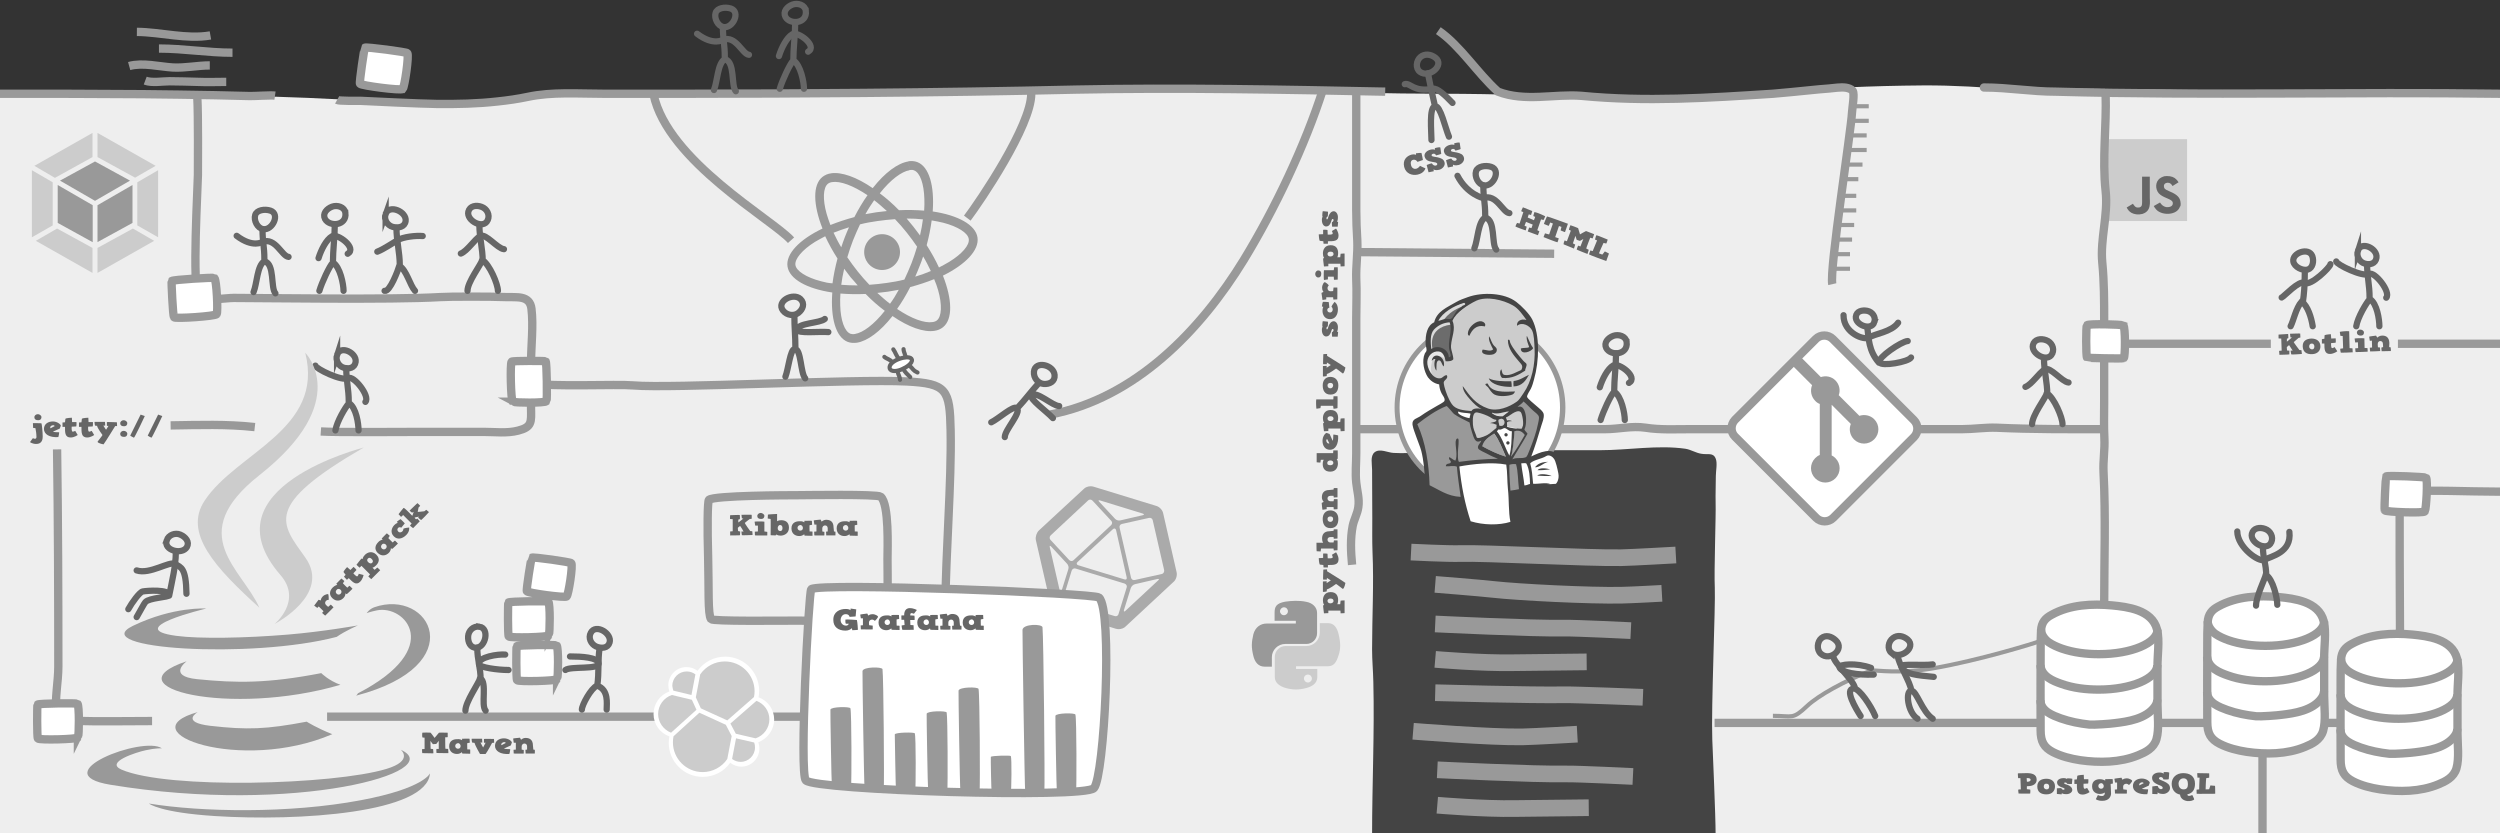 <svg id="Layer_1" xmlns="http://www.w3.org/2000/svg" width="1200" height="400">
  <rect width="100%" height="100%" fill="#333333" stroke="none"/>
  <path fill="#EEE" d="M1010.2 45c-29.7 0-57.8-4.2-87.2-4-24.3.2-48.9 1.2-73 3.5-52.1 4.8-105.2.5-158 .5-50.4 0-101.6-3.2-151.7-1-11.1.5-22.3 0-33.4 0-54.2 0-108.7 1-163 1h-78.3c-12.9 0-23.8 3.5-36.3 4.8-19.5 2-40.8-.7-60.4-1.8C112.4 44.9 56.4 45 0 45v355h1200V45h-189.8z"/>

  <g id="javascript">
    <path fill="#CCC" d="M1010.5 66.8h39.3v39.3h-39.3z"/>
    <path fill="#666" d="M1046.6 96.7c-.3-1.8-1.5-3.3-4.9-4.7-1.2-.6-2.5-.9-2.9-1.9-.1-.5-.2-.8-.1-1.2.3-1 1.5-1.4 2.5-1.1.6.2 1.2.7 1.6 1.5 1.7-1.1 1.7-1.1 2.9-1.8-.4-.7-.7-1-1-1.3-1-1.1-2.4-1.7-4.6-1.7-.4 0-.8.1-1.2.1-1.1.3-2.2.9-2.8 1.6-1.9 2.1-1.3 5.8.9 7.3 2.2 1.7 5.5 2.1 5.9 3.6.4 1.9-1.4 2.5-3.2 2.3-1.3-.3-2.1-1-2.9-2.2-1.5.9-1.5.9-3 1.7.4.8.7 1.1 1.3 1.8 2.8 2.9 10 2.7 11.3-1.6.2.2.5-.8.2-2.4zm-14.7-11.9h-3.7v9.5c0 2 .1 3.9-.2 4.4-.5 1.1-1.9 1-2.6.8-.6-.3-1-.8-1.4-1.4-.1-.2-.2-.3-.2-.3l-3 1.8c.5 1 1.2 1.9 2.2 2.5 1.4.8 3.3 1.1 5.3.6 1.3-.4 2.4-1.1 3-2.3.8-1.5.7-3.4.6-5.5V84.8z"/>
  </g>

  <g id="code">
    <path fill="#444" d="M823.5 401H658.6c0-24.8 1.2-49.2.6-73.7-.1-5.3-.6-10.3-.6-15.6 0-15.6.9-31.3.2-46.8-.2-5.4-.1-10.7-.1-16.1 0-7.8-.1-15.5-.1-23.3 0-2.7-1-6.6 1.2-8.4 2.5-2 6.4.2 9.1.3 9.5.6 19.3-1.3 28.9-1.3H768c13.4 0 27.7-2.6 41-.7 2.6.4 5 2 7.6 2.4 3.3.6 5.8-.8 7 2.5.8 2.1 0 5.9 0 8.2 0 4.3-.2 8.6-.1 12.9.2 5.9-.8 32.9-.4 40.6.4 8.8-1.8 57.6-1.2 73.1.2 5.5 1.6 36 1.6 45.9z"/>
    <g fill="none" stroke="#999" stroke-width="8" stroke-miterlimit="10">
      <path d="M677.3 265s17.7.9 23.8.7c10.5-.4 61.8 2.3 77.1 2 5.3-.1 26.2-1.3 26.2-1.3M688.9 280.5s21.4 1.7 27.6 2.4c12.5 1.4 46.5 3.1 61.8 2.8 5.3-.1 19.4-.9 19.4-.9M688.9 299.5s46.8 2.3 62.1 2c5.3-.1 31.8 1.2 31.8 1.2M688.9 316.5s22.3 1.9 37.6 1.6c5.3-.1 35.1-.4 35.1-.4M688.9 332.5s46.6 1.3 61.9 1c5.3-.1 37.8 1.2 37.8 1.2M678.3 351s37.3 3 52.6 2.7c5.3-.1 26.2-1.3 26.2-1.3M689.9 369.5s46.8 2.3 62.1 2c5.3-.1 31.8 1.2 31.8 1.2M689.9 386.5s22.3 1.9 37.6 1.6c5.3-.1 35.1-.4 35.1-.4"/>
    </g>
  </g>

  <g id="systems" stroke="#999" stroke-miterlimit="10">
    <path fill="none" stroke-width="4" d="M823 347h328M651 206h119.4c6.6 0 12.8-1.7 19.5-.7 6.9 1.1 14.1.7 21.2.7H941.8c5.5 0 11.1-.9 16.6-.7 17.2.8 34.4.7 51.7.7"/>
    <path fill="none" stroke-width="4" d="M651 44v56.8c0 4.9.2 9.8.5 14.6.3 6.2-.7 12.3-.5 18.5.3 6.3 0 12.6 0 18.9v64.9c0 4.6-.5 9.5 0 14 .4 3.9 1.6 7.7 1 11.7-.4 3.1-2.1 6-2.7 9-1.2 6.2-.9 12.4-.3 18.7M651 121l95 .8M257 184c6.9 1.8 39.4.3 47 1 18 1.6 105.7-3.2 131.2-1.9 19.3 1 20.7 3.8 21.1 23.5.5 24.5-2.4 59.8-2.5 84.3M154 207.1c7 .5 40 .2 49.8.2H232c5.5 0 11.3.8 16.7-.6 6.7-1.7 6.3-4.2 6.2-10.4-.1-14.2 0-7.8 0-22 0-8.4 1.2-17.8.2-26.1-.8-6.6-7.1-5.4-12.2-5.6-6.7-.3-27.8-.3-31.6 0-23.6 1.4-86.1.4-99.1.4-4 0-14.2 1.9-16.9-1.1-3.2-3.5-.3-53.6-.3-57.9 0-3.8.2-28.6-.3-37.4M81.9 204.2c13.4-.2 27-.7 40.4.8M73 346.1c-12.6 0-25.2.3-37.8-.1-3.5-.1-7.6.9-8.1-3.4-.9-7.4.9-15.2.9-22.6 0-34.8-.1-69.5-.6-104.3"/>
    <path fill="none" stroke-width="2" d="M978.7 307.9c-1 .5-29 9.2-50.9 12.9-15.8 2.7-26.9.9-29.5 1-13.1 5.1-25.6 12.1-30.9 17.1-7.1 6.7-6.9 4.7-16.4 4.7"/>
    <path fill="none" stroke-width="4" d="M161.8 48c.9.5 9.3.4 11.3.4 4.1.2 28.5 1.4 36.6 1.5 9.7.1 19.5-.1 29.2-1.2 4.8-.5 9.7-1.2 14.4-2.2C265 44 277.7 45 289.7 45h41.5c27.6 0 55.2-.2 82.8-.4 34.3-.3 68.6-.8 102.9-1.6 49-1 99 0 148 1M0 45c22.9 0 45.7 0 68.6.2 11.5.1 23 .3 34.5.5 5.5.1 11.1.3 16.6.4 1.9.1 10.2-.5 12.3-.2"/>
    <path fill="#FFF" stroke-width="4" stroke-linecap="round" d="M267.4 326c-.6.9-18.6 1.3-19.2.5-.5-.6-.4-16.1-.2-16.3.6-.6 18.8-.8 19.2-.4.9.9.8 15.1.2 16.2zM263.4 305c-.6.9-18.6 1.3-19.2.5-.5-.6-.4-16.1-.2-16.3.6-.6 18.8-.8 19.2-.4.9.9.8 15.1.2 16.2zM272 286.3c-.7.8-18.5-1.6-19.1-2.5-.4-.6 2.1-16 2.3-16.1.7-.5 18.7 2.1 19 2.6.9 1.1-1.3 15.1-2.2 16z"/>
    <path fill="none" stroke-width="4" d="M157 344h280"/>
    <path fill="#FFF" stroke-width="4" stroke-linecap="round" d="M37.4 354c-.6.9-18.6 1.3-19.2.5-.5-.6-.4-16.1-.2-16.3.6-.6 18.8-.8 19.2-.4.9.9.8 15.1.2 16.2zM246.1 192.8c-.9-.6-1.3-18.6-.5-19.2.6-.5 16.1-.4 16.3-.2.6.6.8 18.8.4 19.2-1 .9-15.2.8-16.2.2zM104 150.8c-.6 1-19.8 2.3-20.5 1.5-.5-.6-1.3-17.2-1.1-17.4.6-.7 20.1-1.8 20.5-1.5 1.1 1.1 1.8 16.3 1.1 17.4zM193.3 42.7c-.8.9-19.9-1.6-20.5-2.5-.4-.7 2.1-17.1 2.3-17.3.7-.5 20.1 2.1 20.4 2.6.9 1.2-1.3 16.2-2.2 17.2z"/>
    <path fill="none" stroke-width="4" d="M1010.7 45c.5 15.3-1.7 31.2 0 46.7 1.3 11.5-2.7 23-1.6 34.4.9 9.2.9 18.4.9 27.7v39c0 5.8-.2 11.7.1 17.5.3 5.5-.7 10.9-.4 16.4 1.1 21.3.3 42.9.3 64.3M1010 165h80M1151 165h49M1086 362v38M1152 304c0-3.4-.4-68 0-68 16.1-1 32 0 48 0M313.7 45.3c6.7 32 57 60 66 70M464.3 104.7C470.5 96.5 495 60.3 495 45"/>
    <path fill="#FFF" stroke-width="4" stroke-linecap="round" d="M952.3 42c11.7 0 22.7 2 34.7 2 71 2 142 0 213 1M1163.9 245.5c-.6.9-18.6.3-19.2-.5-.4-.6.5-16.1.6-16.3.6-.6 18.8.2 19.2.6.9 1 .1 15.1-.6 16.2z"/>
    <path fill="none" stroke-width="4" d="M69.7 38.7c3.2 1.2 8.3.3 11.7.3 4.6 0 9.3.2 13.8.3 4.5.2 9 0 13.4 0M62 31.7c6.5-1.8 14.4.3 21 .7 6 .3 11.8-1 17.7-1M76.3 23.3c12 0 23.5 2 35.3 2M65.7 15.3c11.5.1 24 3.7 35.3 1.7M690.4 14.7C701 22 709 35 719 44c13 5 27 1 40 2 31 3 61 1 92-1 6-.5 11.9-1.1 17.9-1.7 3-.3 5.9-.6 8.9-.8 2.6-.2 5.7-.8 8.3-.4 1.1.2 2.5.6 3.2 1.5 1 1.4-.2 8.1-.3 10-.5 9.5-11 76.2-9.5 82.8"/>
    <g id="stairs" fill="none" stroke-width="2">
      <path d="M890 51h7M890 58h7M889 65h7M888 72h8M887 79h7M885 86h7M883 94h8M883 101h8M882 108h8M882 115h7M881 122h7M881 129h7"/>
    </g>
    <path fill="none" stroke-width="4" d="M504 199c40.9-7.8 72.2-40.3 93-74.2 14.9-24.4 29.4-54.9 38-81.8"/>
    <path fill="#FFF" stroke-width="4" stroke-linecap="round" d="M1019.2 156.2c1 .5 1 15.1.2 15.7-.6.4-17.5-.1-17.6-.2-.6-.5-.5-15.3-.1-15.6 1-.8 16.4-.4 17.5.1z"/>
  </g>

  <g id="the-only-bug-in-our-codebase" stroke="#666" stroke-width="2" stroke-linecap="round" stroke-miterlimit="10">
    <path fill="#FFF" d="M427 176.2c-.2 2 2.5 2.4 5.3 1.3 2.9-1.1 5.8-3.2 5.4-4.9-.7-2.7-10.4.1-10.7 3.6z"/>
    <path fill="none" d="M428.1 173.8c-.4-1.1-2.5-1.5-3.6-2.5M431.4 172c-.8-.4-1.8-3.3-2.6-4.3M434.4 171.4c.7-.3-.7-2.3-.7-3.8M430.9 178.5c.3 1.6 1.1 2.4 1.1 3.8M433.7 177c.3 1.5 2.2 2.9 3.2 4M436.6 175.5c1.8 1.7 1.6 2.3 3.8 3.3"/>
  </g>

  <g id="database" stroke="#999" stroke-width="4" stroke-miterlimit="10">
    <path fill="#FFF" d="M1035.4 302.2c-2.4-9.6-14.5-10.9-21.5-11.6-9.6-.9-20.3-.4-29.1 4.5-3 1.6-4.9 3.6-5.1 7.6-.2 3.4-.2 6.8-.2 10.2 0 12.6-.1 25.2 0 37.7 0 5.5 1.7 8.2 5.9 10.4 4.1 2.1 8.6 3.2 13.1 3.9 9.1 1.3 19.2 1.2 27.9-2.4 3.4-1.4 7.4-3.3 8.7-7.7 1.4-4.9.5-11.5.5-16.6v-17.9c-.1-5.5 1.1-12.8-.2-18.1-.1-.4.1.3 0 0z"/>
    <path fill="none" d="M979.4 319.2c.4 5.5 6.2 7.7 9.9 9 5.8 2.1 12 2.8 18.1 2.8 15.5 0 28.1-5.3 28.1-11.8M979.7 302.2c0 3.1 2.9 5.6 3.7 6.1 1.9 1.3 4 2.2 6.2 3 5.8 2 11.9 2.7 17.9 2.7 15.5 0 28.1-5.3 28.1-11.8M979.4 336.1c.1 5.3 6.2 7.4 9.7 8.7 4.5 1.6 9.2 2.5 13.8 3 2.2.2 10.4-.4 12.3-.7 5.9-.7 14.9-2 19.1-7.9.7-1 1.2-2.1 1.2-3.4"/>
  </g>

  <g id="another-database" stroke="#999" stroke-width="4" stroke-miterlimit="10">
    <path fill="#FFF" d="M1115.4 298.2c-2.4-9.6-14.5-10.9-21.5-11.6-9.6-.9-20.3-.4-29.1 4.5-3 1.6-4.9 3.6-5.1 7.6-.2 3.4-.2 6.8-.2 10.2 0 12.6-.1 25.2 0 37.7 0 5.5 1.7 8.2 5.9 10.4 4.1 2.1 8.6 3.2 13.1 3.9 9.1 1.3 19.2 1.2 27.9-2.4 3.4-1.4 7.4-3.3 8.7-7.7 1.4-4.9.5-11.5.5-16.6v-17.9c-.1-5.5 1.1-12.8-.2-18.1-.1-.4.1.3 0 0z"/>
    <path fill="none" d="M1059.4 315.2c.4 5.5 6.2 7.7 9.9 9 5.8 2.1 12 2.8 18.1 2.8 15.5 0 28.1-5.3 28.1-11.8M1059.7 298.2c0 3.1 2.9 5.6 3.7 6.1 1.9 1.3 4 2.2 6.2 3 5.8 2 11.9 2.7 17.9 2.7 15.5 0 28.1-5.3 28.1-11.8M1059.4 332.1c.1 5.3 6.2 7.4 9.7 8.7 4.5 1.6 9.2 2.5 13.8 3 2.2.2 10.4-.4 12.3-.7 5.9-.7 14.9-2 19.1-7.9.7-1 1.2-2.1 1.2-3.4"/>
  </g>

  <g id="even-moar-databases" stroke="#999" stroke-width="4" stroke-miterlimit="10">
    <path fill="#FFF" d="M1179.4 316.2c-2.4-9.6-14.5-10.9-21.5-11.6-9.6-.9-20.3-.4-29.1 4.5-3 1.6-4.9 3.6-5.1 7.6-.2 3.4-.2 6.8-.2 10.2 0 12.6-.1 25.2 0 37.7 0 5.5 1.7 8.2 5.9 10.4 4.1 2.1 8.6 3.2 13.1 3.9 9.1 1.3 19.2 1.2 27.9-2.4 3.4-1.4 7.4-3.3 8.7-7.7 1.4-4.9.5-11.5.5-16.6v-17.9c-.1-5.5 1.1-12.8-.2-18.1-.1-.4.1.3 0 0z"/>
    <path fill="none" d="M1123.4 333.2c.4 5.5 6.2 7.7 9.9 9 5.8 2.1 12 2.8 18.1 2.8 15.5 0 28.1-5.3 28.1-11.8M1123.7 316.2c0 3.1 2.9 5.6 3.7 6.1 1.9 1.3 4 2.2 6.2 3 5.8 2 11.9 2.7 17.9 2.7 15.5 0 28.1-5.3 28.1-11.8M1123.4 350.1c.1 5.3 6.2 7.4 9.7 8.7 4.5 1.6 9.2 2.5 13.8 3 2.2.2 10.4-.4 12.3-.7 5.9-.7 14.9-2 19.1-7.9.7-1 1.2-2.1 1.2-3.4"/>
  </g>

  <g id="developers" fill="none" stroke="#666" stroke-width="3" stroke-miterlimit="10">
    <path d="M985.1 169.7c1.2-2.6-.4-5.5-2.9-6.4-2.6-1-5.7-.5-6.4 2.3-1 4.3 7.2 8.7 9.3 4.1z"/>
    <path stroke-linecap="round" d="M981.1 171.9c0 6.1 1.6 11.4 1.6 17.5M975.4 203.6c0-4.2 6.4-12.5 7.1-14.8 3.5 2.1 7.5 11.6 7.5 14.8"/>
    <path stroke-linecap="round" d="M972.2 185.7c3.1-1.2 6.5-6.7 9.3-8.4 2.6-1.5 8.2 6 11.4 6.3"/>
    <path d="M80 259.4c.9-2.7 4.1-3.8 6.5-2.8 2.6 1.1 4.6 3.5 3.2 6-2.3 3.9-11.3 1.6-9.7-3.2z"/>
    <path stroke-linecap="round" d="M84.4 265.3c-.1 6.8-1.7 13-3.2 20.6M61.6 292.4c1.7-3.1 5.4-8.2 6.9-8.5 2.2-.4 12.6-1.1 12.7 1.8 0 1-9.6 1.2-11.4 3.3-.7.8-2.1 3.6-4.2 7.2"/>
    <path stroke-linecap="round" d="M89.5 285c-.2-12.6-2.6-12.6-5.5-14.3-2.6-1.5-12.1 5.2-18.4 3.1"/>
    <path d="M230.1 300.8c-2.9-.4-5.2 1.9-5.4 4.6-.2 2.8 1.1 5.7 4 5.5 4.4-.2 6.4-9.3 1.4-10.1z"/>
    <path stroke-linecap="round" d="M229.1 310.9c0 6.1 1.6 9.3 1.6 15.5M223.4 341.1c0-4.2 6.5-13.3 7.1-15.6 3.5 2.1.2 13 2.6 15.6"/>
    <path stroke-linecap="round" d="M244.1 321.6c-5.1 0-14-1.2-14.2-2.8-.5-3.5 9.3-4.9 12.6-4.6"/>
    <path d="M283.6 303.7c-1.4 2.5.1 5.5 2.5 6.6 2.6 1.1 5.7.9 6.5-1.9 1.3-4.3-6.6-9.2-9-4.7z"/>
    <path stroke-linecap="round" d="M287.8 311.1c-.9 6-.2 11.9-1.1 17.9M279.3 340.6c0-2.2 4.4-10.3 7.3-11.5 5.7 2 4.6 8.7 4.6 11.5"/>
    <path stroke-linecap="round" d="M273.6 315.1c5.4 0 13.5.4 13.7 3.4.1 3-13.5 1.2-15.9 3.1"/>
    <path d="M907.9 313.4c-2.2-1.8-1.5-5.5.7-7.1 2.2-1.7 5-1.1 7.1.7 4.3 3.8-3.5 9.8-7.8 6.4z"/>
    <path stroke-linecap="round" d="M911 315c0 3.2 6.2 12.8 6.4 16.5M927.7 345c-5.2-3.5-7.7-13.5-10.3-13.5-2.9 0-1.8 10.5 3 13.5"/>
    <path stroke-linecap="round" d="M927.7 318.9c-4.4.7-15.7-.5-15.1 1 1.6 3.9 7.7 4.2 15.6 5"/>
    <path d="M874 313.8c-2.2-2-1.7-5.9.3-7.5 2.1-1.7 4.8-.9 6.9 1.1 4.5 4.2-2.9 10.3-7.2 6.4z"/>
    <path stroke-linecap="round" d="M880 315c0 3.2 10.2 11.8 10.4 15.5M900.1 343.7c-1.9-4.7-7.6-13.2-10.2-13.2-4.9 0 1 9.8 3.2 13.2"/>
    <path stroke-linecap="round" d="M898.1 320.6c-6.9-2.6-15.7-1.8-15.1-.2.9 2.4 8.6 3.7 16.4 3.4"/>
    <g>
      <path d="M185.1 102.7c-1 2.7.9 5.5 3.4 6.2 2.7.7 5.8.1 6.2-2.8.6-4.5-7.9-8.2-9.6-3.4z"/>
      <path stroke-linecap="round" d="M190.3 109.4c0 6.1 1.6 11.8 1.6 17.9M184.6 139.6c2.5.7 6.4-9.8 7.1-12 3.5 2.1 5.1 9.4 7.5 12"/>
      <path stroke-linecap="round" d="M181.1 120.8c3.1-1.2 7.1-4 9.9-5.6 2.6-1.5 8.6-2.2 11.9-1.9"/>
    </g>
    <g>
      <path d="M234.1 105.7c1.2-2.6-.4-5.5-2.9-6.4-2.6-1-5.7-.5-6.4 2.3-1 4.3 7.2 8.7 9.3 4.1z"/>
      <path stroke-linecap="round" d="M230.1 107.9c0 6.1 1.6 11.4 1.6 17.5M224.4 139.6c0-4.2 6.4-12.5 7.1-14.8 3.5 2.1 7.5 11.6 7.5 14.8"/>
      <path stroke-linecap="round" d="M221.2 121.7c3.1-1.2 6.5-6.7 9.3-8.4 2.6-1.5 8.2 6 11.4 6.3"/>
    </g>
    <g>
      <path d="M165.8 102.2c-.4-2.9-3.9-3.9-6.4-3-2.6 1-4.7 3.3-3.4 5.9 2.1 3.9 10.5 3.4 9.8-2.9z"/>
      <path stroke-linecap="round" d="M160.7 107.6c0 6.1-.9 12.4-.9 18.5M153.3 139.6c1.2-4.1 4.9-12 6.5-13.6 3.5 2.1 5.1 10.5 5.1 13.6"/>
      <path stroke-linecap="round" d="M152.9 123.9c1.2-3.9 3.7-8.9 6.5-10.5 2.6-1.5 12.2 5.7 7.5 8.4"/>
    </g>
    <g>
      <path stroke-linecap="round" d="M126 110c0 6.1.9 8.3.9 14.4M121.7 140.2c1.7-4.1 1.7-12.8 5.2-14.8 5.1 1.2 2.9 12.8 5.3 15.4"/>
      <path stroke-linecap="round" d="M113.6 113.2c7.9 6 12.4 2.9 12.4 2.9 6.2-2.3 9.3 6.9 12.5 7.2"/>
      <path d="M129.8 101.1c-2.7-.9-6.6-.3-7.3 2.1-.8 2.5 1 6.4 3.9 6.8 4.4.6 8.2-7.3 3.4-8.9z"/>
    </g>
    <g>
      <path d="M1109.9 122.9c.9 2.5.2 5.8-2.2 6.5-2.5.7-6.5-1.3-6.9-3.9-.7-4.1 7.4-7 9.1-2.6z"/>
      <path stroke-linecap="round" d="M1106.3 131c0 6.1-.4 10.4-.9 13.8M1110.1 156.6c-.7-4.3-2.3-9.6-5.3-11.9-2.8 3.3-3.9 9.2-5.3 11.9"/>
      <path stroke-linecap="round" d="M1118.6 126.8c0 1.4-9.5 10.7-12.4 9-2.6-1.5-9.9 6.6-11 7"/>
    </g>
    <g>
      <path d="M1131.8 120.3c-.9 2.7.8 5.5 3.2 6.2 2.5.8 5.3.1 5.7-2.8.6-4.4-7.3-8.2-8.9-3.4z"/>
      <path stroke-linecap="round" d="M1136.2 126.8c0 6.1 1.2 9.9 1.2 16.1M1131 156.6c.7-4.3 4.7-11 6.5-13.1 3.5 2.1 4.6 10 4.6 13.1"/>
      <path stroke-linecap="round" d="M1121.4 125.5c0 1.4 12.8 7.7 15.7 6 2.6-1.5 10.7 8.7 8.3 11.4"/>
    </g>
    <g>
      <path d="M1090.2 260.3c1.2-2.6-.4-5.5-2.9-6.4-2.6-1-5.7-.5-6.4 2.3-1 4.3 7.2 8.7 9.3 4.1z"/>
      <path stroke-linecap="round" d="M1086.2 262.4c0 6.1 1.6 8 1.6 14.2M1082.9 290.7c0-4.2 4.1-12.6 4.7-14.8 3.5 2.1 5.5 11.3 5.5 14.4"/>
      <path stroke-linecap="round" d="M1098.9 255.3c1.2 10.1-9 11.7-11.9 13.4-2.6 1.5-13.1-6.1-13.1-13.6"/>
    </g>
    <g>
      <path stroke-linecap="round" d="M712 89c0 6.1.9 8.3.9 14.4M707.7 119.2c1.7-4.1 1.7-12.8 5.2-14.8 5.1 1.2 2.9 12.8 5.3 15.4"/>
      <path stroke-linecap="round" d="M699.6 84.4c4.7 9 12.4 10.7 12.4 10.7 6.2-2.3 9.3 6.9 12.5 7.2"/>
      <path d="M715.8 80.1c-2.7-.9-6.6-.3-7.3 2.1-.8 2.5 1 6.4 3.9 6.8 4.4.6 8.2-7.3 3.4-8.9z"/>
    </g>
    <g>
      <path d="M375.8 149c1.9 2.5 5.4 2.8 7.4 1.2 2.2-1.7 3.3-4.5 1-6.7-3.5-3.2-11.7 1.1-8.4 5.5z"/>
      <path stroke-linecap="round" d="M381.3 151.4c0 6.1.5 9.8.5 16M377 180.8c1.4-3.5 2.3-13.3 4.5-13.3 3.1 0 2.7 11.5 5 14.1M397.6 159.4c-4.4-.4-14.9.9-14.9-1.2.1-3.2 10.9-3 13.2-5.1"/>
    </g>
    <g>
      <path d="M386.8 5.2c-.4-2.9-3.9-3.9-6.4-3-2.6 1-4.7 3.3-3.4 5.9 2.1 3.9 10.5 3.4 9.8-2.9z"/>
      <path stroke-linecap="round" d="M381.7 10.6c0 6.1-.9 12.4-.9 18.5M374.3 42.6c1.2-4.1 4.9-12 6.5-13.6 3.5 2.1 5.1 10.5 5.1 13.6"/>
      <path stroke-linecap="round" d="M373.9 26.9c1.2-3.9 3.7-8.9 6.5-10.5 2.6-1.5 12.2 5.7 7.5 8.4"/>
    </g>
    <g>
      <path stroke-linecap="round" d="M347 13c0 6.1.9 8.3.9 14.4M342.7 43.2c1.7-4.1 1.7-12.8 5.2-14.8 5.1 1.2 2.9 12.8 5.3 15.4"/>
      <path stroke-linecap="round" d="M334.6 16.2c7.9 6 12.4 2.9 12.4 2.9 6.2-2.3 9.3 6.9 12.5 7.2"/>
      <path d="M350.8 4.1c-2.7-.9-6.6-.3-7.3 2.1-.8 2.5 1 6.4 3.9 6.8 4.4.6 8.2-7.3 3.4-8.9z"/>
    </g>
    <g>
      <path d="M681.6 34.5c-2.3-1.7-1.8-5.4.2-7.1 2.1-1.8 5-1.4 7.2.3 4.6 3.5-3 10-7.4 6.8z"/>
      <path stroke-linecap="round" d="M685.4 35.2c.6 3.2 2.5 12.2 3.4 15.8M695.5 65.6c-1.7-3.9-4.1-15.1-6.7-14.6-2.9.5-1.7 12.2-1.7 16.2"/>
      <path stroke-linecap="round" d="M697.2 49.4c-3.8-4-7.4-7.2-9.4-6.8-9.3 1.8-10.9-3-13.5-2.2"/>
    </g>
    <g>
      <path d="M899.7 154.6c.8-2.5-1-4.9-3.4-5.4-2.5-.5-5.2.2-5.5 2.8-.4 4 7.5 7 8.9 2.6z"/>
      <path stroke-linecap="round" d="M896.3 157c.7 5.5.6 11.4 5.6 17.1M915.7 163.7c-3.1.2-14.5 8-13.6 10.2s14.1-.2 15.2-2.3"/>
      <path stroke-linecap="round" d="M884.9 151.3c-.1 8.6 10.1 12.4 12.5 10.6 2.1-1.6 10.6-2.5 13.7-7"/>
    </g>
    <g>
      <path d="M496.3 178.4c-.3 3.1 2.1 5.7 4.7 5.9 2.7.2 5.5-1.1 5.2-4.3-.4-4.9-9.4-7.1-9.9-1.6z"/>
      <path stroke-linecap="round" d="M498.7 183.8c-4.1 4.5-6.2 7.6-10.4 12.1M475.8 202.7c3.4-1.6 10.7-8.3 12.3-6.8 2.3 2.1-5.8 10.4-5.8 13.9M505.4 200.7c-3-3.3-11.7-9.4-10.2-10.9 2.2-2.4 10.1 5.1 13.2 5.1"/>
    </g>
    <g>
      <path d="M780.8 164.2c-.4-2.9-3.9-3.9-6.4-3-2.6 1-4.7 3.3-3.4 5.9 2.1 3.9 10.5 3.4 9.8-2.9z"/>
      <path stroke-linecap="round" d="M775.7 169.6c0 6.1-.9 12.4-.9 18.5M768.3 201.6c1.2-4.1 4.9-12 6.5-13.6 3.5 2.1 5.1 10.5 5.1 13.6"/>
      <path stroke-linecap="round" d="M767.9 185.9c1.2-3.9 3.7-8.9 6.5-10.5 2.6-1.5 12.2 5.7 7.5 8.4"/>
    </g>
    <g>
      <path d="M161.8 170.3c-.9 2.7.8 5.5 3.2 6.2 2.5.8 5.3.1 5.7-2.8.6-4.4-7.3-8.2-8.9-3.4z"/>
      <path stroke-linecap="round" d="M166.2 176.8c0 6.1 1.2 9.9 1.2 16.1M161 206.6c.7-4.3 4.7-11 6.5-13.1 3.5 2.1 4.6 10 4.6 13.1"/>
      <path stroke-linecap="round" d="M151.4 175.5c0 1.4 12.8 7.7 15.7 6 2.6-1.5 10.7 8.7 8.3 11.4"/>
    </g>
  </g>

  <g id="elastic">
    <path fill="#FFF" d="M371.6 345.4c0-4.8-3-9.1-7.5-10.7.2-1 .3-2.1.3-3.1 0-9-7.3-16.4-16.3-16.4-5.3 0-10.2 2.5-13.3 6.8-1.5-1.2-3.4-1.8-5.3-1.8-4.8 0-8.7 3.9-8.7 8.7 0 1.1.2 2.1.5 3-4.5 1.6-7.6 5.9-7.6 10.8s3 9.1 7.6 10.8c-.2 1-.3 2.1-.3 3.1 0 9 7.3 16.3 16.3 16.3 5.3 0 10.2-2.5 13.2-6.8 1.5 1.2 3.4 1.9 5.3 1.9 4.8 0 8.7-3.9 8.7-8.7 0-1.1-.2-2.1-.5-3 4.5-1.8 7.6-6.1 7.6-10.9"/>
    <path fill="#CCC" d="M336.4 340l12.7 5.8 12.8-11.2c.2-.9.3-1.8.3-2.8 0-7.9-6.4-14.3-14.3-14.3-4.7 0-9.1 2.3-11.8 6.2l-2.1 11 2.4 5.3zM323.3 353.4c-.2.9-.3 1.9-.3 2.9 0 7.9 6.4 14.3 14.3 14.3 4.7 0 9.2-2.4 11.8-6.3l2.1-11-2.8-5.4-12.7-5.8-12.4 11.3zM323.2 331.5l8.7 2.1 1.9-9.9c-1.2-.9-2.6-1.4-4.2-1.4-3.8 0-6.9 3.1-6.9 6.9.1.8.3 1.6.5 2.3M322.5 333.6c-3.9 1.3-6.6 5-6.6 9.1 0 4 2.5 7.5 6.2 9l12.2-11-2.2-4.8-9.6-2.3zM351.4 364.3c1.2.9 2.6 1.4 4.1 1.4 3.8 0 6.9-3.1 6.9-6.9 0-.8-.1-1.6-.4-2.4l-8.7-2-1.9 9.9zM353.2 352.2l9.5 2.2c3.9-1.3 6.6-5 6.6-9.1 0-4-2.5-7.5-6.2-8.9l-12.5 10.9 2.6 4.9z"/>
  </g>

  <path id="influxdb" fill="#AAA" d="M564.8 274.8l-6.5-28.5c-.3-1.5-1.8-3.1-3.4-3.5l-30-9.2c-.4-.1-.9-.2-1.3-.2-1.3 0-2.7.5-3.4 1.3l-21.5 19.9c-1.1 1-1.8 3.1-1.5 4.6l7 30.5c.3 1.5 1.8 3.1 3.4 3.5l28 8.6c.4.1.9.2 1.3.2 1.3 0 2.7-.5 3.4-1.3l22.9-21.3c1.3-1 1.9-3.1 1.6-4.6zM528 240.2l20.5 6.3c.8.3.8.6 0 .8l-10.8 2.5c-.9.2-2-.2-2.5-.8l-7.6-8.2c-.5-.5-.4-.8.4-.6zm12.8 36.9c.2.9-.3 1.3-1.1 1l-22.2-6.8c-.8-.3-.9-.9-.3-1.5l17-15.8c.6-.6 1.3-.3 1.5.4l5.1 22.7zM504.3 257l18-16.8c.6-.6 1.5-.5 2.1.1l9 9.7c.6.6.5 1.5-.1 2.1l-18 16.8c-.6.6-1.5.5-2.1-.1l-9-9.7c-.5-.6-.5-1.5.1-2.1zm4.4 26.6l-4.8-20.9c-.2-.9.1-.9.7-.3l7.6 8.2c.6.6.9 1.8.6 2.6l-3.3 10.6c-.2.6-.7.6-.8-.2zm26.3 12.1l-23.5-7.2c-.8-.3-1.3-1.1-1-1.9l3.9-12.7c.3-.8 1.1-1.3 1.9-1l23.5 7.2c.8.3 1.3 1.1 1 1.9l-3.9 12.7c-.2.9-1.1 1.3-1.9 1zm20.9-17.1l-15.7 14.6c-.6.6-.9.3-.7-.4l3.3-10.6c.3-.8 1.1-1.6 2-1.8l10.8-2.5c.8-.1.9.2.3.7zm1.8-3.1l-13 2.9c-.9.2-1.6-.3-1.8-1.1l-5.5-24c-.2-.9.3-1.6 1.1-1.8l13-2.9c.9-.2 1.6.3 1.8 1.1l5.5 24c.1.8-.4 1.7-1.1 1.8z"/>

  <g id="kibana">
    <path fill="none" stroke="#999" stroke-width="4" stroke-linecap="round" stroke-miterlimit="10" d="M423.8 295.5c-2.6 3.3-33 2.4-41 2.4-8.7 0-40.6.4-41.5-.7-1.6-2.2-1-15-1.4-29.9-.4-13.6-.3-26.8.4-27.4 2.6-2.1 38.1-2.2 42.5-2.2 3.9 0 38.3-.6 39.9.7 4.2 3.4 3.3 25.2 3.3 29.9 0 10.7.7 23.5-2.2 27.2z"/>
    <g fill="#666">
      <path d="M350.5 255.1c.1 0 1.2-.1 1.2-.1v-5.8l-1.3-.1s0-1.8.1-1.8c0 0 4.5-.2 4.6-.1.1.1.1 2 0 2s-.7.2-.7.2v1.4s2.4-1.8 2.4-1.9-.7 0-.7-.1-.2-1.7-.2-1.7 4.9-.1 4.9 0 .1 1.8 0 1.9c-.1.1-.8.1-.9.1-.1 0-2.3 1.8-2.4 1.9-.1.1 2.5 3.9 2.6 3.9.1 0 1 .1 1 .1s.2 1.8.1 1.8-5 .2-5.1.1c-.1-.2-.2-1.8-.2-1.8.1 0 1 .1 1 0s-1.5-2.6-1.6-2.6c-.1-.1-1.1.8-1.1.8-.1.1.1 1.6.1 1.6 0 .1 1 .2 1 .2s-.1 1.7-.1 1.8c0 .1-4.8.1-4.8.1.2 0 0-1.9.1-1.9zM366.9 255.1l1.4.2v1.7c-.1.1-5.9 0-5.9 0s-.1-.9-.1-1.8l1.5-.1v-2.8h-1.3s-.3-1.8-.3-1.9c0-.1 3.6-.2 4.7 0v4.7zm0-7.5c0 .8-.4 1.5-1.6 1.5-1.2 0-1.8-.5-1.8-1.4 0-.9.8-1.5 1.7-1.5.8.1 1.7.7 1.7 1.4zM369.9 256.9s.1-7.7 0-7.8c0 0-1.3-.2-1.4-.2 0 0 .1-1.8.1-1.9 0-.1 4.4-.3 4.4-.3v3.5s.6-.5 2-.5c1.7 0 3.7.7 3.7 3.6 0 2.9-2.5 3.8-4 3.8-1.6 0-2-.6-2-.6l-.2.4c0 .2-2.6 0-2.6 0zm3.4-3.4c0 .9.5 1.4 1.2 1.4s1.1-.5 1.1-1.4c0-.9-.4-1.5-1.2-1.5-.6 0-1.1.7-1.1 1.5zM386.1 250.7v-.7s3.6-.1 3.6 0 .1 1.9.1 1.9l-1.2.2c-.1 0 0 3 0 3s1.4 0 1.4.1v2c-.1 0-3.8-.1-3.8-.1l-.2-.7s-.7.9-2.4.9c-1.6 0-3.7-.9-3.7-3.7 0-2.7 2.1-3.4 3.8-3.4 1.3-.2 2.4.5 2.4.5zm-3.3 2.7c0 .8.7 1.3 1.3 1.3.8 0 1.3-.5 1.3-1.3 0-.7-.6-1.4-1.2-1.4-.8.1-1.4.6-1.4 1.4zM400.3 255.1l.7.1s.1 1.4 0 1.8h-4.4s-.1-1.5-.1-1.8l.8-.1v-1.5c0-.9-.5-1.4-1.3-1.4-.7 0-1.3.6-1.3 1.4v1.5l1 .2v1.7c-.1.1-4.9 0-4.8 0 0 0-.1-.9-.1-1.8l1.1-.1v-3.3h-1s-.3-1.9-.3-2c0-.1 3.3-.4 3.3-.4l.5 1s.8-.9 2.2-.9c1.7 0 3.5.7 3.5 3.6l.2 2zM407.8 250.7v-.7s3.6-.1 3.6 0 .1 1.9.1 1.9l-1.2.2c-.1 0 0 3 0 3s1.4 0 1.4.1v2c-.1 0-3.8-.1-3.8-.1l-.2-.7s-.7.9-2.4.9c-1.6 0-3.7-.9-3.7-3.7 0-2.7 2.1-3.4 3.8-3.4 1.4-.2 2.4.5 2.4.5zm-3.2 2.7c0 .8.7 1.3 1.3 1.3.8 0 1.3-.5 1.3-1.3 0-.7-.6-1.4-1.2-1.4-.9.1-1.4.6-1.4 1.4z"/>
    </g>
  </g>

  <g id="grafana">
    <path fill="#FFF" stroke="#999" stroke-width="4" stroke-linecap="round" stroke-miterlimit="10" d="M525.1 378.3c-4.5 5.1-133.8 1-138.3-3.7-3.2-3.3 1.4-90.9 2.6-91.8 4.5-3.2 135.6 1.9 138.1 4 6.7 5.8 2.6 85.8-2.4 91.5z"/>
    <g fill="#666">
      <path d="M408.2 292.9c.1-.3.1-.8.1-.8s2.6.4 2.7.4l-.3 3.4-2.9.2c-.1-.4-.4-1.3-1.9-1.3s-2.4 1.4-2.4 2.9c0 1.3 1 2.6 2.6 2.6 1.1 0 1.3-.9 1.3-.9H406c-.3-.3-.2-2-.2-2 .6-.2 5.5.2 5.5.2.3 1 .5 4.4.5 4.7 0 .1-2.7.2-2.7.2l-.2-1c-.4.5-1.6 1.2-3 1.2-3.7 0-5.9-1.9-5.9-5.1-.1-3.9 3.1-5.3 5.9-5.3 1.1 0 1.9.2 2.3.6zM419.9 298c-.2-.2-.7-.6-1.3-.6-.9 0-1.5.6-1.5 1.4 0 .9.1 1.3.1 1.3l1.7.2v1.8c-.1.1-5.7 0-5.7 0s-.1-1-.1-1.9l1.1-.1v-3.3h-1l-.3-1.8c0-.1 3.4-.5 3.4-.5l.5 1s.6-.7 2-.7c1.5 0 2.7 1 2.6 1.1.3.4-1.4 2.2-1.5 2.1zM427.9 295.9v-.7s3.6-.1 3.6 0 .1 1.9.1 1.9l-1.2.2c-.1 0 0 3 0 3s1.4 0 1.4.1v2c-.1 0-3.8-.1-3.8-.1l-.2-.7s-.7.9-2.4.9c-1.6 0-3.7-.9-3.7-3.7 0-2.7 2.1-3.4 3.8-3.4 1.4-.2 2.4.5 2.4.5zm-3.3 2.8c0 .8.7 1.3 1.3 1.3.8 0 1.3-.5 1.3-1.3 0-.7-.6-1.4-1.2-1.4-.8.1-1.4.6-1.4 1.4zM432.8 300.2c.1 0 1.4-.2 1.4-.2l-.2-2.5h-1.3s-.1-2 0-2.1h1.3c0-.5-.1-3.5 2.7-3.5 1.9 0 3.4.9 3.4.9l-1.4 1.8s-.7-.3-1.3-.3c-.5 0-.5 1.1-.5 1.1l2 .1c.2.7.1 2.1.1 2.1h-2.1l.1 2.4 1.5.1.1 2.2s-5.4.1-5.5 0c-.1-.1-.4-2.1-.3-2.1zM446.5 295.9v-.7s3.6-.1 3.6 0 .1 1.9.1 1.9l-1.2.2c-.1 0 0 3 0 3s1.4 0 1.4.1v2c-.1 0-3.8-.1-3.8-.1l-.2-.7s-.7.9-2.4.9c-1.6 0-3.7-.9-3.7-3.7 0-2.7 2.1-3.4 3.8-3.4 1.4-.2 2.4.5 2.4.5zm-3.2 2.8c0 .8.7 1.3 1.3 1.3.8 0 1.3-.5 1.3-1.3 0-.7-.6-1.4-1.2-1.4-.9.1-1.4.6-1.4 1.4zM460.8 300.3l.7.1s.1 1.4 0 1.8h-4.4s-.1-1.5-.1-1.8l.8-.1v-1.5c0-.9-.5-1.4-1.3-1.4-.7 0-1.3.6-1.3 1.4v1.5l1 .2v1.7c-.1.1-4.9 0-4.8 0 0 0-.1-.9-.1-1.8l1.1-.1V297h-1s-.3-1.9-.3-2c0-.1 3.3-.4 3.3-.4l.5 1s.8-.9 2.2-.9c1.7 0 3.5.7 3.5 3.6l.2 2zM468.3 295.9v-.7s3.6-.1 3.6 0 .1 1.9.1 1.9l-1.2.2c-.1 0 0 3 0 3s1.4 0 1.4.1v2c-.1 0-3.8-.1-3.8-.1l-.2-.7s-.7.9-2.4.9c-1.6 0-3.7-.9-3.7-3.7 0-2.7 2.1-3.4 3.8-3.4 1.3-.2 2.4.5 2.4.5zm-3.3 2.8c0 .8.7 1.3 1.3 1.3.8 0 1.3-.5 1.3-1.3 0-.7-.6-1.4-1.2-1.4-.8.1-1.4.6-1.4 1.4z"/>
    </g>
    <g fill="#999">
      <path d="M408.5 377.7l-9.2-.3c-.2-1.3-.8-36.4-.7-36.8.3-1.4 9.4-1.5 9.6-.6.6 2.2.6 35.4.3 37.7zM454.7 379.7l-9.2-.3c-.2-1.3-.8-36.4-.7-36.8.3-1.4 9.4-1.5 9.6-.6.5 2.2.6 35.4.3 37.7zM516.5 380.7l-9.2-.3c-.2-1.3-.8-36.4-.7-36.8.3-1.4 9.4-1.5 9.6-.6.6 2.2.6 35.4.3 37.7zM439.3 380.1l-9.2-.2c-.2-.9-.6-27.1-.6-27.4.3-1 9.4-1.1 9.6-.5.6 1.6.5 26.3.2 28.1zM424.2 379l-9.2-.5c-.3-1.9-1.1-55.8-1-56.4.3-2.1 9.4-2.1 9.6-.9.5 3.4.9 54.2.6 57.8zM470.2 380.3l-9.2-.4c-.3-1.7-1-47.9-.9-48.4.3-1.8 9.4-1.9 9.6-.8.6 2.9.8 46.5.5 49.6zM485.2 380.4l-9.2-.1c-.2-.6-.5-16.8-.4-17 .3-.6 9.4-.8 9.6-.4.5 1.1.3 16.4 0 17.5zM501.3 380.3l-9.2.2c-.3-2.7-1.4-77.5-1.3-78.2.3-2.9 9.4-2.9 9.6-1.2.5 4.6 1.2 74.2.9 79.2z"/>
    </g>
  </g>
  <g id="ratpack" fill="#666">
    <path d="M157.8 287.9c-.3 0-.9.1-1.3.5-.6.6-.6 1.4 0 2 .6.6 1 .9 1 .9l1.3-1.1 1.3 1.3c0 .1-4 4-4 4s-.8-.6-1.5-1.3l.7-.8-2.3-2.3-.7.7s-1.4-1-1.5-1.1l2.1-2.8 1.1.3s-.1-.9.9-1.9c1.1-1.1 2.6-1.2 2.6-1.1.3.2.3 2.7.3 2.7zM161.9 280.7l-.5-.5s2.5-2.6 2.5-2.5l1.4 1.2s-.7 1-.7 1.1c0 .1 2.1 2.1 2.1 2.1s1-1 1.1-.9c.1 0 1.4 1.4 1.4 1.4s-2.7 2.7-2.8 2.6l-.6-.4s.2 1.1-1 2.3c-1.1 1.1-3.2 2-5.3 0-1.9-1.9-1-3.9.2-5.1 1-1 2.2-1.3 2.2-1.3zm-.3 4.3c.6.6 1.4.5 1.9 0s.6-1.3 0-1.9c-.5-.5-1.4-.6-1.8-.1-.7.7-.7 1.4-.1 2zM166.6 272.2l1.6 1.4 1.5-1.5s1.1.9 1.4 1.5l-1.5 1.6s1.5 1.8 2 1.4c.4-.4.6-1.2.6-1.2l2.3.6s-.3 1.9-1.6 3.2c-2 2-3.6.2-5.5-1.7 0 0-.8.8-.9.8l-1.4-1.5.8-.9-1-1.3c-.1-.5 1.7-2.4 1.7-2.4zM174.1 268.3s-.1-.8 1.1-2c1.1-1.1 3.3-2.1 5.4-.1 2.1 2.1 1.1 4-.1 5.2-1 1-1.7 1.1-1.7 1.1l1 1s1.3-1 1.3-1.1c.1 0 1.4 1.3 1.4 1.3l-4.3 4.3-1.4-1.3.8-1-4.1-4.1-.9.9c-.6-.6-1.5-1.4-1.5-1.4s2.3-3 2.4-3c0 .1.6.2.6.2zm4.3 0c-.7-.7-1.3-.7-1.8-.2-.5.5-.5 1.2.2 1.8.6.6 1.4.7 1.8.3.6-.6.5-1.2-.2-1.9zM183.7 259l-.5-.5s2.5-2.6 2.5-2.5l1.4 1.2s-.7 1-.7 1.1c0 .1 2.1 2.1 2.1 2.1s1-1 1.1-.9c.1 0 1.4 1.4 1.4 1.4s-2.7 2.7-2.8 2.6l-.6-.4s.2 1.1-1 2.3c-1.1 1.1-3.2 2-5.3 0-1.9-1.9-1-3.9.2-5.1.9-1.1 2.2-1.3 2.2-1.3zm-.4 4.3c.6.6 1.4.5 1.9 0s.6-1.3 0-1.9c-.5-.5-1.4-.6-1.8-.1-.6.6-.7 1.4-.1 2zM192.3 249.2c.1 0 2 2 2 2l-1.7 2.1s-.8-.6-1.5.1c-.4.4-.6 1.1.1 1.8.6.6 1.5.3 1.9-.1.6-.6.5-1.1.5-1.3.6-.4 2.8-.6 2.8-.6s.4 1.8-1.4 3.6c-1.9 1.9-4.3 2.4-6 .6-1.8-1.8-1-4.1.3-5.4.9-.9 1.6-1 1.6-1l-.4-.6c-.1.2 1-.9 1.8-1.2zM196.8 252.2c.1-.1.8-.9.8-.9l-4.1-4.1s-.9.9-1 .9l-1.2-1.3s2.3-3 2.4-3c.5-.1 2.9 2.5 4.2 3.8 0 0 .7-1.8.6-1.9s-.6.4-.7.4c-.1 0-1.2-1-1.2-1s3.8-3.7 3.8-3.6c.1.1 1.3 1.2 1.3 1.3 0 .1-.8.7-.8.8 0 .1-.4 2-.4 2.1 0 .1 3.1-.3 3.2-.3.1 0 .8-.7.9-.7l1.3 1.1c0 .1-3.6 3.9-3.8 3.8-.2-.1-1.4-1.1-1.4-1.1l.4-.5c-.1 0-2.1.3-2.1.5 0 .1.6.7.7.8l.6-.4s1.1 1.2 1.2 1.3l-3.2 3.3c-.1 0-1.6-1.2-1.5-1.3z"/>
  </g>

  <g id="maven" fill="#666">
    <path d="M202.6 359.6c.1-.1 1.2 0 1.2-.1v-5.4c0-.1-.9 0-1-.1-.2-.1-.2-2.2-.1-2.3.1-.1 3.9-.1 4 0 .1 0 1.8 2.4 1.9 2.5.1-.1 2-2.4 2.1-2.5.1-.1 4.2 0 4.2 0v2.1c0 .1-1.2.1-1.2.1s0 5.4.1 5.5 1.3 0 1.3.1.2 2.1.1 2c-.1 0-5.7 0-5.7-.1s-.1-1.9 0-1.9h1.1v-3.9l-1.2 1.5s-1.5.1-1.6.1-1.2-1.6-1.2-1.6.1 3.7.1 3.8c0 .1 1.2.1 1.2.2s.2 2 .1 2-5.3-.1-5.3-.1c0 .2-.2-1.8-.1-1.9zM221.8 355.3v-.7s3.6-.1 3.6 0 .1 1.9.1 1.9l-1.2.2c-.1 0 0 3 0 3s1.4 0 1.4.1v2c-.1 0-3.8-.1-3.8-.1l-.2-.7s-.7.9-2.4.9c-1.6 0-3.7-.9-3.7-3.7 0-2.7 2.1-3.4 3.8-3.4 1.4-.2 2.4.5 2.4.5zm-3.3 2.8c0 .8.7 1.3 1.3 1.3.8 0 1.3-.5 1.3-1.3 0-.7-.6-1.4-1.2-1.4-.8.1-1.4.6-1.4 1.4zM226.6 356.4s-.3-1.4-.2-1.8h5s.1 1.6.1 1.8h-.9l1.3 2.4 1.2-2.3h-.8v-1.8c.1-.1 4.9 0 4.8 0 0 0 .1.9.1 1.8l-1 .1s-2.1 4-3.1 5.3c0 0-2 .1-2.7 0 0 0-2.4-4.1-2.6-5.3l-1.2-.2zM245.7 356.4l-.5 1.4-3.3 1.5c.2.2 1.9.3 3 .3 0 .9-.4 2.3-.4 2.3-4.3.3-6.9-1.4-6.9-3.9s2.1-3.6 4.3-3.6c2.2 0 3.8 1.4 3.8 2zm-5 1.3l2.1-1.1c-.1-.1-.4-.4-.7-.4-1.2.1-1.7.9-1.4 1.5zM256 359.8l.7.1s.1 1.4 0 1.8h-4.4s-.1-1.5-.1-1.8l.8-.1v-1.5c0-.9-.5-1.4-1.3-1.4-.7 0-1.3.6-1.3 1.4v1.5l1 .2v1.7c-.1.1-4.9 0-4.8 0 0 0-.1-.9-.1-1.8l1.1-.1v-3.3h-1s-.3-1.9-.3-2c0-.1 3.3-.4 3.3-.4l.5 1s.8-.9 2.2-.9c1.7 0 3.5.7 3.5 3.6l.2 2z"/>
  </g>

  <g id="jetty" fill="#666">
    <path d="M20.5 209.6c0 1.2-.3 3.5-3.1 3.5-1.9 0-3-.9-3-.9l1.4-1.9s.4.3 1 .3.7-.5.7-.9c0-1.3-.3-3.5-.5-4.2l-1.1-.1-.1-2.3s4 0 4.1.1c.2.4.6 4.2.6 6.4zm-.6-9.4c0 .8-.4 1.5-1.6 1.5-1.2 0-1.8-.5-1.8-1.4 0-.9.8-1.5 1.7-1.5.8 0 1.7.7 1.7 1.4zM29.2 204.3l-.5 1.4-3.3 1.5c.2.2 1.9.3 3 .3 0 .9-.4 2.3-.4 2.3-4.3.3-6.9-1.4-6.9-3.9s2.1-3.6 4.3-3.6c2.1 0 3.7 1.4 3.8 2zm-5 1.3l2.1-1.1c-.1-.1-.4-.4-.7-.4-1.3.1-1.7.9-1.4 1.5zM34.5 200.5l.1 2.1h2.1s.1 1.4-.1 2.1l-2.2.1s-.2 2.4.5 2.4c.5 0 1.2-.4 1.2-.4l1.2 2s-1.6 1.2-3.4 1.2c-2.8 0-2.7-2.5-2.7-5.1H30v-2.1l1.2-.1s.2-1.6.2-1.7c.5-.4 3.1-.5 3.1-.5zM42.4 200.5l.1 2.1h2.1s.1 1.4-.1 2.1l-2.2.1s-.2 2.4.5 2.4c.5 0 1.2-.4 1.2-.4l1.2 2s-1.6 1.2-3.4 1.2c-2.8 0-2.7-2.5-2.7-5.1h-1.2v-2.1l1.2-.1s.2-1.6.2-1.7c.5-.4 3.1-.5 3.1-.5zM45.6 204.3s-.3-1.4-.2-1.8h5s.1 1.6.1 1.8h-.9l1.3 2 1.2-1.9h-.8v-1.8c.1-.1 4.9.1 4.8.1 0 0 .1.9.1 1.8h-.9s-4.6 7.5-5.6 8.8c0 0-2.4-.4-2.9-1.2-.1 0 2.5-3.2 2.4-3.3 0 0-2.4-3.2-2.6-4.4l-1-.1zM61.1 203.1c0 .8-.4 1.5-1.6 1.5-1.2 0-1.8-.5-1.8-1.4 0-.9.8-1.5 1.7-1.5.8 0 1.7.7 1.7 1.4zm0 5.1c0 .8-.4 1.5-1.6 1.5-1.2 0-1.8-.5-1.8-1.4 0-.9.8-1.5 1.7-1.5.8 0 1.7.6 1.7 1.4zM69.5 199.7c0 .1-4.9 10.4-5.2 10.4-.3-.1-1.8-.9-1.8-1s5-10.1 5-10.1c.1 0 2 .7 2 .7zM77.9 199.7c0 .1-4.9 10.4-5.2 10.4-.3-.1-1.8-.9-1.8-1s5-10.1 5-10.1c.1 0 2 .7 2 .7z"/>
  </g>

  <g id="kotlin" fill="#666">
    <path d="M1094 168.4c.1 0 1.2-.1 1.2-.1l-.2-5.8s-1.3 0-1.3-.1v-1.8s4.5-.3 4.6-.3c.1.1.1 2 .1 2l-.7.3v1.4s2.4-1.9 2.4-2-.7 0-.7-.1-.2-1.7-.2-1.7 4.9-.2 4.9-.1.1 1.8.1 1.9c0 .1-.8.1-.9.2 0 0-2.2 1.9-2.3 2-.1.1 2.7 3.8 2.7 3.8.1 0 1 .1 1 .1s.2 1.7.2 1.8c0 0-5 .4-5.1.2-.1-.2-.3-1.8-.3-1.8h1s-1.6-2.5-1.7-2.6c-.1-.1-1 .8-1.1.9-.1.1.1 1.6.1 1.6 0 .1 1.1.1 1.1.1v1.8c0 .1-4.8.2-4.8.2.1 0-.2-1.9-.1-1.9zM1113.8 166.1c.1 1.9-1.1 3.8-4 3.9-2.6.1-4.4-1-4.5-3.7-.1-2.7 1.8-3.7 4.2-3.8 2.5 0 4.2 1.3 4.3 3.6zm-5.4.3c0 .8.8 1.3 1.4 1.3.7 0 1.1-.5 1.1-1.4 0-.7-.4-1.4-1.2-1.4-1 0-1.3.7-1.3 1.5zM1118.8 160.4l.2 2.1 2.1-.1s.2 1.4 0 2.1l-2.2.2s-.1 2.4.5 2.4c.5 0 1.2-.5 1.2-.5l1.3 2s-1.5 1.2-3.4 1.3c-2.8.1-2.8-2.4-2.8-5h-1.2v-2.1l1.2-.2s.1-1.6.1-1.7c.4-.3 3-.5 3-.5zM1127.8 167.1l1.4.1.1 1.9c-.1.1-5.7.2-5.7.2s-.3-1-.3-1.9l1.4-.2-.2-5.9-1.1-.1s-.3-1.8-.3-1.9c0-.1 3.4-.5 4.5-.3l.2 8.1zM1135 167l1.4.1.1 1.7c-.1.1-5.9.2-5.8.2 0 0-.2-.9-.2-1.8l1.4-.1-.1-2.8-1.3.1s-.3-1.8-.3-1.9c0-.1 3.5-.3 4.7-.1l.1 4.6zm-.3-7.4c0 .8-.4 1.5-1.5 1.5-1.2 0-1.8-.5-1.9-1.4 0-.9.7-1.5 1.6-1.5.9 0 1.8.6 1.8 1.4zM1146.8 166.6l.7.1s.2 1.4.1 1.8l-4.4.1s-.2-1.5-.1-1.8l.8-.2-.1-1.5c0-.9-.5-1.4-1.3-1.4-.7 0-1.2.6-1.2 1.5l.1 1.5 1 .1.1 1.7c-.1.1-4.9.2-4.8.2 0 0-.2-.9-.2-1.8l1.1-.1-.1-3.3-1 .1s-.3-1.9-.3-2c0-.1 3.3-.5 3.3-.5l.6 1s.7-.9 2.2-1c1.7-.1 3.5.6 3.6 3.5l-.1 2z"/>
  </g>

  <g id="PostgreSQL" fill="#666">
    <path d="M968.8 379c.2-.1 1.2-.1 1.2-.1l-.2-5.4h-1.1s-.2-2.3-.1-2.3 2.8-.1 4.2-.1c2.4 0 4.8.5 4.8 3.1 0 2.9-3.1 3.2-4.7 3.2v1.4l1.6.2c.1 0 .1 1.8 0 1.9-.1.1-5.6 0-5.6 0 .1.1-.3-1.8-.1-1.9zm5.9-4.7c0-1-1.9-.8-1.9-.8l.1 1.7c0 .1 1.8.1 1.8-.9zM986.4 377.5c0 1.9-1.2 3.8-4.1 3.8-2.6 0-4.4-1.1-4.4-3.8 0-2.7 2-3.7 4.4-3.7s4.1 1.3 4.1 3.7zm-5.4.1c0 .8.7 1.3 1.4 1.3s1.2-.4 1.2-1.3c0-.7-.3-1.4-1.2-1.4-1.1-.1-1.4.6-1.4 1.4zM992.3 373.6s1.7 0 2.4.2c.1 0-.2 2.2-.2 2.5 0 .1-2.3 0-2.3-.1-.1-.4-.5-.6-.9-.6-.2 0-.5 0-.5.4 0 .3.9.5 1.8.8 1 .4 2.1 1.2 2.1 2.4 0 1.1-1.3 2-2.8 2-1.5 0-2-.3-2.2-.5 0 .2-.1.6-.1.6-.1 0-2.3-.2-2.3-.2v-2.7c.8-.1 1.9-.1 2.1-.1.2.5.7.8 1 .8.3 0 .6-.1.6-.4 0-.4-.7-.6-1.4-.8-1-.4-2.2-.9-2.2-2.4 0-1 1.1-2 3.1-2 .9 0 1.4.2 1.6.4l.2-.3zM1000.2 371.9l.1 2.1h2.1s.1 1.4-.1 2.1l-2.2.1s-.2 2.4.5 2.4c.5 0 1.2-.4 1.2-.4l1.2 2s-1.6 1.2-3.4 1.2c-2.8 0-2.7-2.5-2.7-5.1h-1.2v-2.1l1.2-.1s.2-1.6.2-1.7c.5-.4 3.1-.5 3.1-.5zM1013.3 380.9c0 1.2-.8 3.5-4.2 3.5-2.3 0-3.1-.8-3.1-.8l1-2s.7.5 1.9.5c1.3 0 1.6-1.3 1.3-1.7 0 0-.6.7-2.3.7-1.6 0-3.7-.9-3.7-3.7 0-2.7 2.1-3.4 3.8-3.4 1.4 0 2.5.7 2.5.7v-.7s3.6-.1 3.6 0 .1 2.1.1 2.1-1 .2-1.1.2c0 .7.2 2.4.2 4.6zm-6.1-3.6c0 .8.7 1.3 1.3 1.3.8 0 1.3-.5 1.3-1.3 0-.7-.6-1.4-1.2-1.4-.9.1-1.4.6-1.4 1.4zM1021.9 376.8c-.2-.2-.7-.6-1.3-.6-.9 0-1.5.6-1.5 1.4 0 .9.1 1.3.1 1.3l1.7.2v1.8c-.1.1-5.7 0-5.7 0s-.1-1-.1-1.9l1.1-.1v-3.3h-1l-.3-1.8c0-.1 3.4-.5 3.4-.5l.5 1s.6-.7 2-.7c1.5 0 2.7 1 2.6 1.1.3.4-1.4 2.1-1.5 2.1zM1031.9 375.7l-.5 1.4-3.3 1.5c.2.2 1.9.3 3 .3 0 .9-.4 2.3-.4 2.3-4.3.3-6.9-1.4-6.9-3.9s2.1-3.6 4.3-3.6c2.2 0 3.8 1.4 3.8 2zm-5 1.3l2.1-1.1c-.1-.1-.4-.4-.7-.4-1.2.1-1.7.9-1.4 1.5zM1038.6 370.6s1.8-.1 2.6.2c.1 0-.2 2.7-.2 3.2 0 .2-2.6.2-2.6.1-.1-.8-.7-1.1-1.2-1.1-.3 0-.9.1-.9.7 0 .5 1.3.8 2.5 1.4 1.5.7 2.8 1.5 2.8 3.2 0 1.6-1.7 2.8-3.3 2.8-1.7 0-2.4-.5-2.6-.8 0 .3-.1.9-.1.9-.1 0-2.5-.1-2.5-.1v-3.6c1.1-.2 2.3-.3 2.6-.2.3 1 1 1.5 1.5 1.5s.9-.2.9-.6c0-.8-1.1-1.1-2.1-1.5-1.5-.7-3-1.4-3-3.4 0-1.4 1.4-2.5 3.6-2.5 1 0 1.6.3 1.9.6l.1-.8zM1053.6 376.2c0 3.1-1.4 4.6-3.7 5.1.1.3.1.6.6.7.6.1 1.4-.2 1.8-.4 0 0 .9 1.7.9 2.1-.3.5-1.9 1-3.4.8-2.6-.4-3.3-2.1-3.4-3.1-2.6-.5-4-2.6-4-5.2 0-3 2.3-5.1 5.5-5.1s5.7 1.4 5.7 5.1zm-7.9 0c0 1.3.7 2.7 2.4 2.7s2.1-1.1 2.1-2.5c0-1.6-.5-2.8-2.1-2.8s-2.4 1.3-2.4 2.6zM1060.4 371.2s.1 2 0 2.1c-.1 0-1.4.2-1.4.2-.2 1-.3 5.4-.3 5.4s1.7 0 1.7-.1l.6-1.8 2.2.2c.1 0 .1 3.8.1 3.8s-8.9.1-8.9 0-.1-2 0-2c0 0 1.1 0 1.2-.1 0 0 .1-4.2.2-5.6 0-.1-1 0-1 0s-.2-2.1-.1-2.2c.2 0 5.7.1 5.7.1z"/>
  </g>

  <g id="css" fill="#666">
    <path d="M682.3 73.4c.1 0 .7 3.4.7 3.4l-2.6.9s-.7-1.3-2.1-1c-.9.2-1.4 1.1-1 2.6.4 1.6 1.7 1.9 2.5 1.7 1-.3 1.7-1.2 1.8-1.4.9.5 2.6 1.2 2.6 1.2s-.5 2.3-3.7 3c-2.6.6-5.7-.4-6.5-3.7-.8-3.4 1.3-5.3 3.6-5.9 1.2-.3 2.1.1 2.1.1v-.8c-.1.2 1.8-.2 2.6-.1zM688.7 71.1s1.7-.5 2.6-.4c.1 0 .4 2.7.5 3.1 0 .2-2.5.8-2.5.8-.3-.8-.9-.9-1.4-.8-.3.1-.9.3-.7.9.1.5 1.4.5 2.8.8 1.6.4 3 .8 3.4 2.5.4 1.5-1 3.1-2.6 3.5-1.7.4-2.4 0-2.7-.2 0 .3.1.9.1.9-.1 0-2.5.5-2.5.5-.1-.3-.7-2.7-.9-3.5 1.1-.5 2.2-.8 2.5-.8.5.9 1.3 1.2 1.8 1.1.5-.1.8-.4.8-.8-.2-.8-1.3-.8-2.4-1-1.6-.3-3.2-.6-3.7-2.6-.3-1.3.8-2.8 3-3.3 1-.2 1.6-.1 2 .1l-.1-.8zM698 68.8s1.7-.5 2.6-.4c.1 0 .4 2.7.5 3.1 0 .2-2.5.8-2.5.8-.3-.8-.9-.9-1.4-.8-.3.1-.9.3-.7.9.1.5 1.4.5 2.8.8 1.6.4 3 .8 3.4 2.5.4 1.5-1 3.1-2.6 3.5-1.7.4-2.4 0-2.7-.2 0 .3.1.9.1.9-.1 0-2.5.5-2.5.5-.1-.3-.7-2.7-.9-3.5 1.1-.5 2.2-.8 2.5-.8.5.9 1.3 1.2 1.8 1.1.5-.1.8-.4.8-.8-.2-.8-1.3-.8-2.4-1-1.6-.3-3.2-.6-3.7-2.6-.3-1.3.8-2.8 3-3.3 1-.2 1.6-.1 2 .1l-.1-.8z"/>
  </g>

  <g id="html" fill="#666">
    <path d="M728.2 107c.1 0 1.2.3 1.2.3l1.8-5.5s-.9-.3-1-.4.8-1.9.8-1.9l4.5 1.8-.6 1.9-1.1-.3-.5 1.5 3 1.3.6-1.6-.9-.4s.2-1.1.5-1.9c1.7.2 5.2 2 5.2 2s-.7 1.8-.8 1.8l-1.2-.3-1.8 5.2 1 .5-.7 1.9-4.9-1.8.7-1.9 1.1.3.6-1.7-3.2-1.3s-.8 1.9-.7 1.9c.1 0 1.1.4 1 .4 0 .1-.4 1.8-.5 1.8-.1 0-4.8-1.7-4.9-1.9.1-.4.7-1.7.8-1.7zM752.6 107.4c0 .1-1.4 3.9-1.4 4s-2.1-.8-2.1-.8l.4-1.7s-1.1-.4-1.2-.4-1.7 5.3-1.8 5.3 1.6.6 1.7.6c0 .1-.5 1.8-.6 1.9-.1.1-6.7-2.4-6.7-2.5l.7-1.8s2 .6 2 .5 1.8-5.2 1.8-5.2l-1.3-.5-.7 1.6c0 .1-2.2-.9-2.3-.9-.1 0 1.3-3.5 1.5-3.6s10 3.5 10 3.5zM751 115.4c.1 0 1.1.4 1.1.4s1.9-5 1.9-5.1c0-.1-.8-.3-.9-.4-.1-.1.6-2.1.7-2.2.1 0 3.7 1.3 3.7 1.4.1.1.8 2.9.9 3 .1-.1 2.8-1.6 2.9-1.6.1 0 3.9 1.5 3.9 1.5s-.7 1.9-.7 2-1.2-.3-1.2-.3-2 5.1-1.9 5.2c0 .1 1.2.5 1.2.6s-.6 2-.6 2-5.3-2-5.2-2.2c.1-.2.6-1.8.7-1.8.1 0 1.1.4 1.1.4l1.4-3.6s-1.6 1-1.7.9-1.5-.4-1.5-.5c0-.1-.6-1.9-.6-1.9s-1.2 3.5-1.2 3.6c0 .1 1.1.5 1.1.6l-.6 1.9-4.9-2c-.3.1.3-1.9.4-1.9zM771.7 115s-.6 2-.7 1.9c-.1 0-1.3-.3-1.3-.3-.5.9-2.2 5-2.2 5l1.6.6s1.2-1.4 1.2-1.5c0-.1 2 1 2 1l-1.3 3.6s-8.3-3-8.3-3.2.7-1.9.7-1.9 1.1.4 1.1.3c0 0 1.6-3.9 2.1-5.1 0-.1-1-.3-1-.4 0 0 .5-2.1.7-2.1.3 0 5.4 2.1 5.4 2.1z"/>
  </g>

  <g id="webpack">
    <path fill="#CCC" d="M74 115.6L46.8 131v-12l17-9.3 10.2 5.9zm1.9-1.7V81.7l-10 5.8v20.7l10 5.7zm-58.7 1.7L44.4 131v-12l-17-9.3-10.2 5.9zm-1.9-1.7V81.7l10 5.8v20.7l-10 5.7zm1.2-34.3l27.9-15.8v11.6l-17.9 9.9-.1.1-9.9-5.8zm58.2 0L46.8 63.8v11.6l17.9 9.8.1.1 9.9-5.7z"/>
    <path fill="#999" d="M44.4 116.2L27.7 107V88.8l16.8 9.7v17.7zm2.4 0l16.8-9.2V88.8l-16.8 9.7v17.7zm-18-29.5l16.8-9.2 16.8 9.2-16.8 9.7-16.8-9.7z"/>
  </g>

  <g id="python">
    <path id="path1948" fill="#999" d="M621.8 288.4c-1.7 0-3.4.2-4.9.4-4.3.8-5.1 2.4-5.1 5.3v3.9H622v1.3h-14c-3 0-5.5 1.8-6.4 5.2-.9 3.9-1 6.3 0 10.3.7 3 2.4 5.2 5.4 5.2h3.5v-4.6c0-3.4 2.9-6.3 6.4-6.3h10.2c2.8 0 5.1-2.3 5.1-5.2v-9.7c0-2.8-2.3-4.8-5.1-5.3-1.7-.4-3.5-.5-5.3-.5zm-5.5 3.1c1.1 0 1.9.9 1.9 1.9 0 1.1-.9 1.9-1.9 1.9-1.1 0-1.9-.9-1.9-1.9 0-1 .9-1.9 1.9-1.9z"/>
    <path id="path1950" fill="#CCC" d="M633.5 299.2v4.5c0 3.5-3 6.4-6.4 6.4H617c-2.8 0-5.1 2.4-5.1 5.2v9.7c0 2.8 2.4 4.4 5.1 5.2 3.2.9 6.3 1.1 10.2 0 2.6-.7 5.1-2.2 5.1-5.2v-3.9h-10.2v-1.3H637.4c3 0 4.1-2.1 5.1-5.2 1.1-3.2 1-6.2 0-10.3-.7-2.9-2.1-5.2-5.1-5.2h-3.9zm-5.7 24.6c1.1 0 1.9.9 1.9 1.9 0 1.1-.9 1.9-1.9 1.9-1.1 0-1.9-.9-1.9-1.9 0-1.1.8-1.9 1.9-1.9z"/>
  </g>

  <g id="git">
    <path fill="#999" d="M859.6 174.7l-26.8 26.8c-2.2 2.3-2.2 5.9 0 8.1l39 39c2.2 2.2 5.9 2.2 8.1 0l38.8-38.8c2.2-2.2 2.2-5.9 0-8.1l-39-39c-2.2-2.2-5.9-2.2-8.1 0l-8.1 8.1"/>
    <path fill="#FFF" d="M918.9 201.6l-39-39c-2.2-2.2-5.9-2.2-8.1 0l-8.1 8.1L874 181c2.4-.8 5.1-.3 7 1.6 1.9 1.9 2.5 4.7 1.6 7.1l9.9 9.9c2.4-.8 5.2-.3 7.1 1.6 2.7 2.7 2.7 7 0 9.7-2.7 2.7-7 2.7-9.7 0-2-2-2.5-5-1.5-7.4l-9.2-9.2v24.3c.7.3 1.3.8 1.8 1.3 2.7 2.7 2.7 7 0 9.7-2.7 2.7-7 2.7-9.7 0-2.7-2.7-2.7-7 0-9.7.7-.7 1.4-1.2 2.2-1.5v-24.5c-.8-.3-1.6-.8-2.2-1.5-2-2-2.5-5-1.5-7.5l-10.1-10.1-26.8 26.8c-2.2 2.3-2.2 5.9 0 8.1l39 39c2.2 2.2 5.9 2.2 8.1 0l38.8-38.8c2.3-2.4 2.3-6.1.1-8.3z"/>
    <path fill="none" stroke="#999" stroke-width="4" stroke-miterlimit="10" d="M859.6 174.7l-26.8 26.8c-2.2 2.3-2.2 5.9 0 8.1l39 39c2.2 2.2 5.9 2.2 8.1 0l38.8-38.8c2.2-2.2 2.2-5.9 0-8.1l-39-39c-2.2-2.2-5.9-2.2-8.1 0l-8.1 8.1-3.9 3.9z"/>
  </g>

  <g id="react" fill="#999">
    <path d="M469.2 114c-.9-6.1-9.4-10.7-21.5-12.5.9-12.3-1.7-21.5-7.4-23.7-1.3-.5-2.8-.6-4.3-.4l.6 4.2c.9-.1 1.6-.1 2.2.2 2.8 1.1 4.7 6.4 4.9 13.7.1 1.8 0 3.7-.1 5.6-3.8-.3-7.9-.4-12.1-.2-3-3.1-6.1-5.8-9.2-8.1 5.2-6.6 10.5-10.5 14.3-11.1l-.6-4.2c-5.1.8-11.3 5.4-17.1 12.8-7.7-5.3-15-7.9-20.1-7.1l.6 4.2c3.9-.6 10 1.6 17 6.3-2.2 3.1-4.3 6.6-6.3 10.5-4.1 1.1-8 2.4-11.5 3.8-.7-1.8-1.3-3.6-1.8-5.3-2-7-1.7-12.7.6-14.5.5-.4 1.2-.7 2.1-.8l-.6-4.2c-1.6.2-2.9.8-4.1 1.7-4.8 3.8-4.5 13.4 0 24.8-11.1 5.3-17.7 12.2-16.8 18.2.9 6.1 9.4 10.7 21.5 12.5-.9 12.3 1.7 21.5 7.4 23.7 1.3.5 2.8.6 4.4.4 5.1-.8 11.3-5.4 17.1-12.8 7.7 5.3 15 7.9 20.1 7.1 1.6-.2 2.9-.8 4.1-1.7 4.8-3.8 4.5-13.4 0-24.8 10.8-5.3 17.5-12.2 16.6-18.3zm-26.2-8.7c-.3 2.5-.8 5.1-1.4 7.7-1-1.4-2-2.7-3.1-4.1-1.1-1.4-2.2-2.7-3.3-4 2.7 0 5.3.1 7.8.4zm-5.5 21.1c-1.1 2.7-2.2 5.3-3.4 7.8-2.7.7-5.5 1.2-8.4 1.6-2.8.4-5.6.7-8.4.9-1.9-2-3.8-4.1-5.6-6.4-1.8-2.2-3.4-4.5-5-6.8.8-2.7 1.7-5.4 2.7-8 1.1-2.7 2.2-5.3 3.4-7.8 2.7-.7 5.5-1.2 8.4-1.6 2.8-.4 5.6-.7 8.4-.9 1.9 2 3.8 4.1 5.6 6.4 1.8 2.2 3.4 4.5 5 6.8-.8 2.7-1.7 5.4-2.7 8zm5.6-3.3c1.4 2.3 2.6 4.7 3.7 7-2.4 1-4.8 1.9-7.5 2.7.7-1.6 1.4-3.2 2-4.8.7-1.7 1.3-3.3 1.8-4.9zm-15.9 22.7c-2-1.5-4-3.3-6.1-5.2l5.1-.6c1.8-.3 3.5-.6 5.2-.9-1.3 2.4-2.7 4.7-4.2 6.7zm-15.5-8.8c-2.7 0-5.3-.1-7.9-.3.3-2.5.8-5.1 1.4-7.7 1 1.4 2 2.7 3.1 4.1 1.2 1.3 2.3 2.6 3.4 3.9zm7.9-40.9c2 1.5 4 3.3 6.1 5.2l-5.1.6c-1.8.3-3.5.6-5.2.9 1.3-2.4 2.8-4.7 4.2-6.7zm-12.1 13c-.7 1.6-1.4 3.2-2 4.8-.6 1.6-1.2 3.2-1.7 4.8-1.4-2.3-2.6-4.7-3.7-7 2.3-.9 4.8-1.8 7.4-2.6zM394.1 135c-7-1.8-11.9-4.9-12.3-7.8-.4-2.9 3.3-7.3 9.4-11.1 1.5-.9 3.2-1.8 4.9-2.7 1.6 3.5 3.6 7.1 5.9 10.7-1.1 4.1-1.9 8.1-2.4 11.9-1.9-.1-3.7-.5-5.5-1zm14.1 25.2c-2.8-1.1-4.7-6.4-4.9-13.7-.1-1.8 0-3.7.1-5.6 3.8.3 7.9.4 12.1.2 3 3.1 6.1 5.8 9.2 8.1-5.2 6.6-10.5 10.5-14.3 11.1-.8.2-1.6.1-2.2-.1zm42.1-20.9c2 7 1.7 12.7-.6 14.5-.5.4-1.2.7-2.1.8-3.9.6-10-1.6-17-6.3 2.2-3.1 4.3-6.6 6.3-10.5 4.1-1.1 8-2.4 11.5-3.8.8 1.8 1.4 3.6 1.9 5.3zm5.3-13.6c-1.5.9-3.2 1.8-4.9 2.7-1.6-3.5-3.6-7.1-5.9-10.7 1.1-4.1 1.9-8.1 2.4-11.9 1.9.3 3.8.7 5.5 1.1 7 1.8 11.9 4.9 12.3 7.8.5 2.9-3.2 7.2-9.4 11zM398.6 83.1z"/>
    <circle cx="423.4" cy="121" r="8.6"/>
    <path d="M435.8 77.4z"/>
  </g>

  <g id="java">
    <g fill="#CCC">
      <path d="M134.6 276c10.8 12.4-2.8 23.5-2.8 23.5s27.3-14.1 14.8-31.8c-11.7-16.5-20.7-24.7 28-52.9-.1.1-76.5 19.1-40 61.2"/>
      <path d="M146.5 169.3s23.2 23.2-22 58.8c-36.2 28.6-8.3 44.9 0 63.6-21.1-19.1-36.7-35.9-26.2-51.5 15.2-23 57.6-34.1 48.2-70.9"/>
    </g>
    <g fill="#999">
      <path d="M94.9 341.8s-8.5 4.9 6.1 6.6c17.7 2 26.7 1.7 46.2-2 0 0 5.1 3.2 12.3 6-43.7 18.8-98.9-1-64.6-10.6M89.6 317.4s-9.6 7.1 5 8.6c18.9 1.9 33.8 2.1 59.6-2.9 0 0 3.6 3.6 9.2 5.6-52.8 15.5-111.6 1.3-73.8-11.3"/>
      <path d="M192.4 359.9s6.3 5.2-7 9.2c-25.2 7.6-104.9 9.9-127.1.3-8-3.5 7-8.3 11.7-9.3 4.9-1.1 7.7-.9 7.7-.9-8.9-6.2-57.2 12.2-24.6 17.5 89.1 14.6 162.3-6.4 139.3-16.8M99 292.1s-40.6 9.6-14.4 13.1c11.1 1.5 33.1 1.1 53.6-.6 16.8-1.4 33.6-4.4 33.6-4.4s-5.9 2.5-10.2 5.5c-41.2 10.8-120.7 5.8-97.8-5.3 19.5-9.4 35.2-8.3 35.2-8.3M171.8 332.8c41.9-21.7 22.5-42.7 9-39.8-3.3.7-4.8 1.3-4.8 1.3s1.2-1.9 3.6-2.8c26.7-9.4 47.3 27.7-8.6 42.4-.1 0 .6-.6.8-1.1"/>
      <path d="M103.1 391.7c40.2 2.6 101.9-1.4 103.3-20.5 0 0-2.8 7.2-33.2 12.9-34.3 6.5-76.6 5.7-101.7 1.6.1.1 5.2 4.3 31.6 6"/>
    </g>
  </g>

  <g id="jenkins">
    <path fill="#FFF" d="M750.1 195.4c0 22.4-17.8 40.6-39.7 40.6-21.9 0-39.7-18.2-39.7-40.6 0-22.4 17.8-40.6 39.7-40.6 21.9 0 39.7 18.2 39.7 40.6"/>
    <path fill="#999" d="M683.1 167.7c-7 7.1-11.3 17-11.3 27.9 0 10.9 4.3 20.7 11.3 27.9 7 7.1 16.6 11.5 27.2 11.5 10.6 0 20.2-4.4 27.2-11.5s11.3-17 11.3-27.9c0-10.9-4.3-20.7-11.3-27.9-7-7.1-16.6-11.5-27.2-11.5-10.6-.1-20.2 4.4-27.2 11.5zm-1.7 57.5c-7.4-7.6-12-18.1-12-29.6 0-11.6 4.6-22 12-29.6 7.4-7.6 17.7-12.3 29-12.3s21.6 4.7 29 12.3c7.4 7.6 12 18.1 12 29.6 0 11.6-4.6 22-12 29.6-7.4 7.6-17.7 12.3-29 12.3-11.4-.1-21.6-4.8-29-12.3"/>
    <path fill="#CCC" d="M727.1 195.6l-6.1.9-8.2.9-5.3.2-5.1-.2-3.9-1.2-3.5-3.8-2.7-7.7-.6-1.7-3.6-1.2-2.1-3.5-1.5-5 1.7-4.4 3.9-1.4 3.2 1.5 1.5 3.3 1.8-.3.6-.8-.6-3.5-.2-4.4.9-6.1v-3.5l2.8-4.4 4.8-3.5 8.5-3.6 9.4 1.4 8.2 5.9 3.8 6.1 2.4 4.4.6 10.9-1.8 9.4-3.3 8.3-3.2 4.4"/>
    <path fill="#999" d="M721.9 221.8l-21.6.9v3.6l1.8 12.7-.9 1.1L686 235l-1.1-1.8-1.5-17.1-3.5-10.3-.8-2.4 12.1-8.3 3.8-1.5 3.3 4.1 2.9 2.6 3.3 1.1 1.5.5 1.8 7.9 1.4 1.7 3.5-1.2-2.4 4.7 13.2 6.2-1.6.6"/>
    <path fill="#6C6C6C" d="M686 169l3.9-1.4 3.2 1.5 1.5 3.3 1.8-.3.5-1.8-.9-3.5.9-8.3-.8-4.5 2.7-3.2 5.9-4.7-1.7-2.3-8.3 4.1-3.5 2.7-2 4.2-3 4.1-.9 4.8.7 5.3"/>
    <path fill="#DADADA" d="M692.3 154.8s2.3-5.6 11.4-8.3c9.1-2.7.5-2 .5-2l-9.8 3.8-3.8 3.8-1.7 3 3.4-.3m-4.6 13.1s-3.2-10.6 8.9-12.1l-.5-1.8-8.3 2-2.4 7.9.6 5.1 1.7-1.1"/>
    <path fill="#E7E7E7" d="M694.1 172.3s-5.8-3.5-6.4-.2-2 5.8.9 9.2l-2-.6-1.8-4.7-.6-4.5 3.5-3.6 3.9.3 2.3 1.8.2 2.3"/>
    <path fill="#999" d="M723.3 222l5.6-.2 1.4 13.9-5.8.8-1.2-14.5"/>
    <path fill="#999" d="M724.8 222l8.5-.5s3.5-8.8 3.5-9.2c0-.5 3-12.7 3-12.7l-6.8-7.1-1.4-1.2-3.6 3.6V209l-3.2 13"/>
    <path fill="#FFF" d="M705.2 251.8l-3.1-12.7-1.6-9.4-.3-7 14.2-.8h8.8l1.3 15.5.7 11.6 1 2.5-14 1.8-7-1.5m25.3-17.3l5.9-1.7 11.2-.6 1.7-5.1-3-8.9-3.5-.5-4.8 1.5-4.6 2.3-2.5-.5-1.9.8m-22.4-23.9l-4.2-.5-3.9-1.2v1.4l1.9 2.1 6.1 2.7"/>
    <path fill="#CCC" d="M730.5 205.7c-2.6-.1-4.9-.4-6.9-1 .1-.8-.1-1.7.1-2.3.6-.4 1.5-.4 2.4-.5-.7-.4-1.8-.5-2.6-.3 0-.6-.3-.9-.4-1.4 1.4-.5 4.9-3.9 6.8-2.8.9.5 1.3 3.6 1.4 5-.1 1.4-.3 2.6-.8 3.3m-11.5-2c0 .5 0 1-.1 1.5-1.6 1-3.1 2.6-5.1 3.6-.9.5-4.1 1.7-5.1 1.4-.5-.1-.6-.8-.8-1.4-.5-1.3-1.5-3.3-1.6-5.2-.1-2.4-.4-6.5 2.4-6 2.3.4 4.9 1.4 6.7 2.3 1.1.5 1.7 1.2 3.3 1.3"/>
    <path fill="#E32D22" d="M718.8 201.3v.6"/>
    <path fill="#CCC" d="M719.7 204.3c-.2-1.3-.5-1.6-.4-2.8 3.4-2.2 4 3.9.4 2.8"/>
    <path fill="#444" d="M712.7 156.7c-4.1-1-6.2 1.7-7.4 4.5-1.1-.3-.7-1.8-.4-2.6.7-2 3.7-4.7 6.1-4.4 1.1.2 2.5 1.2 1.7 2.5m20.1 4.7h.2c.9 1.9 1.7 4 2.9 5.7-.8 1.8-6 3.5-5.9.2 1.1-.5 3.1-.1 4-.7-.5-1.6-1.3-3-1.2-5.2m-18 0c.9 1.6 1.2 3.3 2.4 4.6.6.6 1.7 1.2 1.1 2.8-.1.4-1.1 1.2-1.6 1.3-2 .6-6.5.1-5-2.3 1.6.1 3.8 1.1 5-.1-.8-1.6-2.5-4.5-1.9-6.3m17.3 16.5c-3 1.9-6.3 4-11.1 3.5-1-.9-1.4-2.9-.4-4.2.5.9.2 2.6 1.7 2.8 2.8.5 6-1.7 7.9-2.4 1.2-2.1-.1-2.8-1.2-4.2-2.3-2.7-5.3-6.1-5.2-10.2.9-.7 1 1 1.1 1.3 1.2 2.8 4.2 6.3 6.3 8.7.5.6 1.4 1.1 1.5 1.5.3 1.1-.8 2.5-.6 3.2m-39.1-2c-.9-.5-1.1-2.9-2.2-2.9-1.6-.1-1.3 3-1.3 4.9-1.1-1-1.3-4-.5-5.5-.9-.4-1.3.5-1.8.8.7-4.7 6.9-2.2 5.8 2.7m40.9 4c-1.4 2.6-3.3 5.5-7.4 5.6-.1-.8-.1-2.1 0-2.6 3.2-.4 5.1-2 7.4-3m-19.3 1.7c2.6 1.4 7.3 1.5 10.8 1.4.2.8.2 1.7.2 2.7-4.5.1-9.8-1-11-4.1m-.5 2.5c1.8 4.5 7.9 4 13.1 3.8-.2.6-.7 1.3-1.3 1.5-1.7.7-6.2 1.2-8.5 0-1.5-.8-2.4-2.5-3.2-3.6-.5-.4-2.4-1.7-.1-1.7"/>
    <path fill="#A4A4A4" d="M731.8 208.8c-2.1 3.6-4.1 7.3-6.6 10.4 1-3.1 1.5-8.2 1.6-12.1 2.3-1 4.1.2 5 1.7"/>
    <path fill="#444" d="M743.1 221.7c-2.3.5-4 2.7-6.3 2.6 1.3-1.8 3.5-2.6 6.3-2.6m1 3.6c-1.9.2-4.2.5-6.1.4 1-1.4 4.5-.9 6.1-.4m.7 3.2c-2.1 0-4.8 0-6.9-.2 1.3-1.3 5.5-.5 6.9.2"/>
    <path fill="#DADADA" d="M724.3 197.4c-1.1.7-2 1.6-3 2.3-2.3.1-3.5-.2-5.2-1.5 0-.1.2-.1.2-.2 2.4 1.2 5.6-.4 8-.6"/>
    <path fill="#A4A4A4" d="M711.4 214.2c.7-2.9 3.3-4.4 5.7-6.1 2.5 3.1 4 7.2 5.6 11.1-3.8-1.2-7.8-3.1-11.3-5"/>
    <path fill="#444" d="M725.2 237.5c-.1 2.4.2 6.2.3 8.7 1.6 0 2.3-.3 3.5-.7.1-3-.9-5.7-1.2-8.4-.6-.1-1.8.5-2.6.4zm-24.7-13.6c1 9.6 2.6 17.7 5.4 26.3 6.2 1.9 13.6 2 19.1.3-1-4.8-.6-10.7-1.2-15.8-.4-3.9-.2-7.8-.8-11.7-6.7-1.3-16-.3-22.5.9zm24-.8c-.1 4.1.2 8.2.5 12.4 1.6-.2 2.7-.4 4.1-.7-.5-4-.4-8.5-1.4-12-1.1-.1-2.1-.1-3.2.3zm8.1-.7c-.8-.2-1.6 0-2.4 0 .3 3.4 1.2 7.1 1.5 10.6 1.1 0 1.7-.5 2.7-.7 0-3-.3-7.3-1.8-9.9zm12.2 11.2c2.4-.6 3.8-3.5 3.2-6.4-.4-2-1.2-5.8-2.1-7-.6-.9-2.3-2.2-3.7-1.3-2.2 1.4-6.1 1.8-7.7 3.5.8 2.7 1.1 6.4 1.4 9.8 2.7.2 6.1-.8 8.4.2-1.6.5-3.7.5-5 1.3 1.1.4 3.8.3 5.5-.1zm-22-14.4c-1.7-3.9-3.2-8-5.6-11.1-2.4 1.6-5 3.1-5.7 6.1 3.4 1.9 7.4 3.8 11.3 5zm4.1-12.1c-.2 3.9-.6 9-1.6 12.1 2.5-3.2 4.5-6.8 6.6-10.4-1-1.5-2.8-2.7-5-1.7zm-4.6-1.6c-.9-.1-1.7 1.1-3 .6-.3.3-.5.6-.8.9 2.7 3.3 3.9 7.9 6 11.7 1.1-3.7 1-7.7 1.2-11.7-1.5.1-2.4-1.4-3.4-1.5zm-3-4c-.1 1.1.2 1.5.4 2.8 3.6 1.1 3-5-.4-2.8zm-4.1-1.3c-1.6-.9-4-1.8-6-2.2-2.5-.5-2.3 3.4-2.2 5.8.1 1.9 1 3.8 1.5 5.1.2.6.2 1.2.7 1.3.9.2 3.7-.9 4.6-1.4 1.7-.9 3.1-2.4 4.5-3.4 0-.5 0-1 .1-1.5-.9-.4-1.9-.8-3.2-.8.9-.4 2.2-.4 3-1v-.6c-1.5-.1-2-.8-3-1.3zm-15.1-2.7c-1.3 1.3 3.7 3.1 5.3 3.2 0-.8.5-1.6.4-2.2-1.9-.4-4.4-.2-5.7-1zm16.2.6c0 .1-.2.1-.2.2 1.7 1.3 2.9 1.6 5.2 1.5 1-.8 2-1.6 3-2.3-2.4.1-5.6 1.7-8 .6zm14.8 4.5c-.1-1.5-.5-4.5-1.4-5-1.9-1.1-5.3 2.3-6.8 2.8.2.5.4.8.4 1.4.9-.2 1.9-.1 2.6.3-.9.1-1.8.1-2.4.5-.2.6.1 1.4-.1 2.3 2 .6 4.4.9 6.9 1 .7-.9.9-2.1.8-3.3zm-33.2-3.9c-.4-.3-3.2-3.9-3.6-3.8-5 2-9.8 5.4-14 8.7 4 8.6 5.6 19.2 5.9 29.3 4.6 2.2 8.6 5.3 14.9 5.6-.7-5.1-1.4-9.7-1.8-14.5-1.6-.7-3.8 0-5.3-.2 0-1.8 2.2-.8 2.4-2 .1-.9-1.2-1-.8-2.4 1.1.4 1.7 1.3 3 1.7 1.1-2.4 0-6.8.1-8.8 0-.4.2-2.1 1.1-1.8.8.3 0 4.6 0 6.6.1 1.8-.2 3.5.5 4.6 6-.8 12.2-1.4 18.7-1.5-1.4-.6-3.1-1.2-5-2.3-1-.6-4.2-1.8-4.5-2.7-.5-1.5 1.2-2.4 1.5-3.7-3 1.7-3.6-1.6-4.4-3.9-.7-2.1-1-3.6-1.2-4.8-2.4-1.2-5.2-2.5-7.5-4.1zm30.5-3.3c4.2-2 5 7.6 3.3 10.7.3.9 1.1 1.3 1.5 2.1-2.3 4.2-4.9 8.1-7.3 12.3 1.8-1.1 4.3-.2 6.4-1 .8-.3 1.3-2.1 1.9-3.5 1.6-3.9 3.3-8.7 4-12.4.2-.8.6-2.7.5-3.4-.2-1.3-2-2.3-2.9-3.2-1.7-1.5-2.8-2.9-4.5-4.3-.7 1.1-2.3 1.9-2.9 2.7zm-40.1-37.2c-2 2.2-1.6 6.3-1.3 9.3 3.6-2.3 8.4.2 8.4 4 1.7 0 .6-2.2.3-3.5-1-4.4 1.7-9.3.1-13.3-3.1.2-5.6 1.5-7.5 3.5zm14.3-12.8c-4.5 1.3-10.3 4.6-12.2 8.6 1.4-.2 2.4-.9 3.9-1 .5 0 1.2.2 1.9.1 1.2-.3 2.3-3.1 3.2-4.1.9-1 2-1.4 2.7-2.3.5-.2 1.2-.2 1.2-.9-.2-.3-.4-.5-.7-.4zm23.6 1.2c-4.7-2.7-12.7-4.6-17.7-2.2-4 2-9.5 5.3-11.3 9.6 1.7 4.1-.5 7.8-.7 11.9-.1 2.2 1 4.1 1.1 6.5-.6 1-2.4 1.1-3.7 1-.4-2.1-1.2-4.5-3.3-4.7-3.1-.3-5.3 2.2-5.5 4.9-.2 3.1 2.4 8.3 6.1 8 1.4-.1 1.8-1.6 3.3-1.5.8 1.7-1.3 2.2-1.5 3.4-.1.3.2 1.5.3 2.1.7 2.7 2.1 6.3 3.6 8.4 1.8 2.6 5.5 3 9.4 3.3.7-1.5 3.3-1.4 4.9-1-2-.8-3.9-2.7-5.4-4.4-1.8-2-3.6-4.1-3.7-6.6 3.4 4.7 6.1 8.7 12.2 10.8 4.6 1.5 10-.7 13.6-3.2 1.5-1 2.3-2.7 3.4-4.2 3.9-5.6 5.7-13.7 5.3-21.5-.2-3.2-.2-6.4-1.2-8.6-1.1-2.3-4.9-4.3-7.2-2.2-.4-2.2 1.9-3.6 4.5-2.8-1.8-2.5-3.8-5.5-6.5-7zm8.8 72.5c3.7-1.8 10.5-4.9 12.8 0 .8 1.8 1.8 4.9 2.3 6.8.6 2.6-.7 8.2-3.4 9.1-2.4.8-5.2.7-8.1.2-.3-.3-.7-.8-1-1.3-2.1-.1-4 .1-5.6 1 .2 1.5-.9 1.8-1.8 2.1-.7 2.8 1.4 6.6.9 9.2-.4 1.8-2.6 2.1-4.3 2.5-.1 1 .1 1.9.2 2.8-.4 1.4-2.1 2.2-3.7 2.4-5.3.6-13.4.9-18.6-.9-1.4-3.5-2.6-7.8-3.8-11.8-5 .5-9.1-2.2-12.9-3.9-1.3-.6-3.2-1-3.6-2-.5-1-.3-3-.4-4.8-.3-4.7-.6-9.3-1.8-14.1-.6-2.2-1.5-4.1-2.2-6.2-.6-1.9-1.7-4.3-2-6.3-.4-2.9 2.3-3 4-4.3 2.7-1.9 4.7-3 7.6-4.7.9-.5 3.4-1.8 3.7-2.4.6-1.2-1-2.9-1.4-3.8-.7-1.5-1-2.7-1.1-4.2-2.4-.4-4.2-1.8-5.4-3.4-1.8-2.7-3.1-7.7-1.5-11.4.1-.3.7-.9.8-1.3.2-.9-.3-2.1-.4-3.1-.2-4.9.8-9.1 4.1-10.6 1.3-5.3 6.1-7.1 10.7-9.8 1.7-1 3.6-1.6 5.5-2.3 6.9-2.5 17.5-2.1 23.2 2.3 2.4 1.8 6.3 5.7 7.7 8.5 3.7 7.4 3.4 19.8.8 28.8-.3 1.2-.8 3-1.5 4.4-.5 1-2 3.1-1.8 3.9.2.9 3.5 3.4 4.2 4.1 1.3 1.2 3.7 2.8 3.8 4.4.2 1.6-.7 3.9-1.2 5.4-1.5 5.1-3 10-4.8 14.7"/>
    <path fill="#444" d="M723.7 208.7c0 .5-.4.8-.8.8-.5 0-.8-.4-.8-.8 0-.5.4-.8.8-.8.5 0 .8.4.8.8m.9 3.9c0 .5-.4.8-.8.8-.5 0-.8-.4-.8-.8 0-.5.4-.8.8-.8s.8.3.8.8"/>
  </g>

  <g id="python-deploy-scripts" fill="#666">
    <path d="M635.6 290.3s-.6-.5-.6-2.2c0-1.6.8-3.9 3.7-3.9 2.9 0 3.6 2 3.6 3.8 0 1.4-.4 2-.4 2h1.4s.2-1.6.2-1.7c.1-.1 1.9-.1 1.9-.1v6.1l-1.9.1-.1-1.3h-5.8v1.2c-.9 0-2.1.1-2.1.1s-.5-3.7-.4-3.8c-.1.1.5-.3.5-.3zm3-3c-.9 0-1.4.5-1.4 1.1 0 .7.5 1.2 1.4 1.2.8 0 1.5-.5 1.5-1.1 0-.8-.5-1.2-1.5-1.2zM636.8 283.9s-1.4.3-1.8.2v-5s1.6-.1 1.8-.1v.9l2-1.3-1.9-1.2v.8h-1.8c-.1-.1.1-4.9.1-4.8 0 0 .9-.1 1.8-.1v.9s7.5 4.6 8.8 5.6c0 0-.4 2.4-1.2 2.9 0 .1-3.2-2.5-3.3-2.4 0 0-3.2 2.4-4.4 2.6l-.1 1zM633 267.9l2.1-.1v-2.1s1.4-.1 2.1.1l.1 2.2s2.4.2 2.4-.5c0-.5-.4-1.2-.4-1.2l2-1.2s1.2 1.6 1.2 3.4c0 2.8-2.5 2.7-5.1 2.7v1.2h-2.1l-.1-1.2s-1.6-.2-1.7-.2c-.4-.6-.5-3.1-.5-3.1zM640.1 254.8l.1-.7s1.4-.1 1.8 0v4.4s-1.5.1-1.8.1l-.1-.8h-1.5c-.9 0-1.4.5-1.4 1.3 0 .7.6 1.3 1.4 1.3h1.5l.2-1h1.7c.1.1 0 4.7 0 4.7s-.9.1-1.8.1l-.1-.9h-6s-.2 1.3-.2 1.4c0 0-1.8-.1-1.9-.1-.1 0-.1-4.1-.1-4.1h3.2s-.5-.6-.5-2c0-1.7.7-3.5 3.6-3.5l1.9-.2zM638.6 245c1.9 0 3.8 1.2 3.8 4.1 0 2.6-1.1 4.4-3.8 4.4-2.7 0-3.7-2-3.7-4.4s1.3-4.1 3.7-4.1zm0 5.5c.8 0 1.3-.7 1.3-1.4s-.4-1.2-1.3-1.2c-.7 0-1.4.3-1.4 1.2 0 1 .7 1.4 1.4 1.4zM640.1 235l.1-.7s1.4-.1 1.8 0v4.4s-1.5.1-1.8.1l-.1-.8h-1.5c-.9 0-1.4.5-1.4 1.3 0 .7.6 1.3 1.4 1.3h1.5l.2-1h1.7c.1.1 0 4.9 0 4.8 0 0-.9.1-1.8.1l-.1-1.1h-3.3v1s-1.9.3-2 .3c-.1 0-.4-3.3-.4-3.3l1-.5s-.9-.8-.9-2.2c0-1.7.7-3.5 3.6-3.5l2-.2zM641.6 220.4s.6.4.6 2.1c0 1.6-.8 3.9-3.7 3.9-2.9 0-3.6-2-3.6-3.7 0-1.4.5-2 .5-2H634s-.2 1.2-.2 1.3c-.1.1-1.8-.1-1.8-.1v-4.4h7.9l.1-1.3h2.1s.1 3.9 0 4l-.5.2zm-3 2.9c.9 0 1.4-.5 1.4-1.1 0-.7-.5-1.2-1.4-1.2-.8 0-1.5.5-1.5 1.1-.1.9.5 1.2 1.5 1.2zM636.8 207.8l1.4.5 1.5 3.3c.2-.2.3-1.9.3-3 .9 0 2.3.4 2.3.4.3 4.3-1.4 6.9-3.9 6.9s-3.6-2.1-3.6-4.3c0-2.2 1.4-3.8 2-3.8zm1.3 5l-1.1-2.1c-.1.1-.4.4-.4.7.1 1.2.9 1.7 1.5 1.4zM635.6 202.9s-.6-.5-.6-2.2c0-1.6.8-3.9 3.7-3.9 2.9 0 3.6 2 3.6 3.8 0 1.4-.4 2-.4 2h1.4s.2-1.6.2-1.7c.1-.1 1.9-.1 1.9-.1v6.1l-1.9.1-.1-1.3h-5.8v1.2c-.9 0-2.1.1-2.1.1s-.5-3.7-.4-3.8c-.1 0 .5-.3.5-.3zm3-3.1c-.9 0-1.4.5-1.4 1.1 0 .7.5 1.2 1.4 1.2.8 0 1.5-.5 1.5-1.1 0-.8-.5-1.2-1.5-1.2zM640 191.6l.1-1.4h1.9c.1.1 0 5.7 0 5.7s-1 .3-1.9.3l-.2-1.4H634l-.2 1.1s-1.8.3-1.9.3c-.1 0-.3-3.4-.1-4.5h8.2zM638.6 180.9c1.9 0 3.8 1.2 3.8 4.1 0 2.6-1.1 4.4-3.8 4.4-2.7 0-3.7-2-3.7-4.4s1.3-4.1 3.7-4.1zm0 5.5c.8 0 1.3-.7 1.3-1.4s-.4-1.2-1.3-1.2c-.7 0-1.4.3-1.4 1.2 0 1 .7 1.4 1.4 1.4zM636.8 180.5s-1.4.3-1.8.2v-5s1.6-.1 1.8-.1v.9l2-1.3-1.9-1.2v.8h-1.8c-.1-.1.1-4.9.1-4.8 0 0 .9-.1 1.8-.1v.9s7.5 4.6 8.8 5.6c0 0-.4 2.4-1.2 2.9 0 .1-3.2-2.5-3.3-2.4 0 0-3.2 2.4-4.4 2.6l-.1 1zM634.7 156.6s0-1.7.2-2.4c0-.1 2.2.2 2.5.2.1 0 0 2.3-.1 2.3-.4.1-.6.5-.6.9 0 .2 0 .5.3.5s.5-.9.8-1.8c.4-1 1.2-2.1 2.4-2.1 1.1 0 2 1.3 2 2.8 0 1.5-.3 2-.5 2.2.2 0 .6.1.6.1 0 .1-.2 2.3-.2 2.3h-2.7c-.1-.8-.1-1.9-.1-2.1.5-.2.8-.7.8-1 0-.3-.1-.6-.4-.6-.4 0-.6.7-.8 1.4-.4 1-.9 2.2-2.4 2.2-1 0-2-1.1-2-3.1 0-.9.2-1.4.4-1.6l-.2-.2zM635 144.9c.1-.1 2.8.1 2.8.1l.3 2.7s-1 .1-1 1.1c0 .6.4 1.2 1.3 1.2s1.3-.8 1.3-1.4c0-.8-.4-1.2-.6-1.3.1-.7 1.5-2.4 1.5-2.4s1.6.9 1.6 3.6c0 2.6-1.3 4.7-3.8 4.7-2.6 0-3.6-2.2-3.6-4 0-1.3.4-1.9.4-1.9l-.7-.2c.1.1.1-1.5.5-2.2zM637.8 137c-.2.2-.6.7-.6 1.3 0 .9.6 1.5 1.4 1.5.9 0 1.3-.1 1.3-.1l.2-1.7h1.8c.1.1 0 5.7 0 5.7s-1 .1-1.9.1l-.1-1.1h-3.3v1l-1.8.3-.5-3.4 1-.5s-.7-.6-.7-2c0-1.5 1-2.7 1.1-2.6.5-.3 2.2 1.4 2.1 1.5zM632.7 129.8c.8 0 1.5.4 1.5 1.6 0 1.2-.5 1.8-1.4 1.8-.9 0-1.5-.8-1.5-1.7 0-.9.7-1.7 1.4-1.7zm7.5-.1l.2-1.4h1.7c.1.1 0 5.9 0 5.9s-.9.1-1.8.1l-.1-1.5h-2.8v1.3s-1.8.3-1.9.3c-.1 0-.2-3.6 0-4.7h4.7zM635.6 123.8s-.6-.5-.6-2.2c0-1.6.8-3.9 3.7-3.9 2.9 0 3.6 2 3.6 3.8 0 1.4-.4 2-.4 2h1.4s.2-1.6.2-1.7c.1-.1 1.9-.1 1.9-.1v6.1l-1.9.1-.1-1.3h-5.8v1.2c-.9 0-2.1.1-2.1.1s-.5-3.7-.4-3.8c-.1 0 .5-.3.5-.3zm3-3c-.9 0-1.4.5-1.4 1.1 0 .7.5 1.2 1.4 1.2.8 0 1.5-.5 1.5-1.1 0-.9-.5-1.2-1.5-1.2zM633 112.5l2.1-.1v-2.1s1.4-.1 2.1.1l.1 2.2s2.4.2 2.4-.5c0-.5-.4-1.2-.4-1.2l2-1.2s1.2 1.6 1.2 3.4c0 2.8-2.5 2.7-5.1 2.7v1.2h-2.1l-.1-1.2s-1.6-.2-1.7-.2c-.4-.5-.5-3.1-.5-3.1zM634.7 103.8s0-1.7.2-2.4c0-.1 2.2.2 2.5.2.1 0 0 2.3-.1 2.3-.4.1-.6.5-.6.9 0 .2 0 .5.3.5s.5-.9.8-1.8c.4-1 1.2-2.1 2.4-2.1 1.1 0 2 1.3 2 2.8 0 1.5-.3 2-.5 2.2.2 0 .6.1.6.1 0 .1-.2 2.3-.2 2.3h-2.7c-.1-.8-.1-1.9-.1-2.1.5-.2.8-.7.8-1 0-.3-.1-.6-.4-.6-.4 0-.6.7-.8 1.4-.4 1-.9 2.2-2.4 2.2-1 0-2-1.1-2-3.1 0-.9.2-1.4.4-1.6l-.2-.2z"/>
  </g>

</svg>
